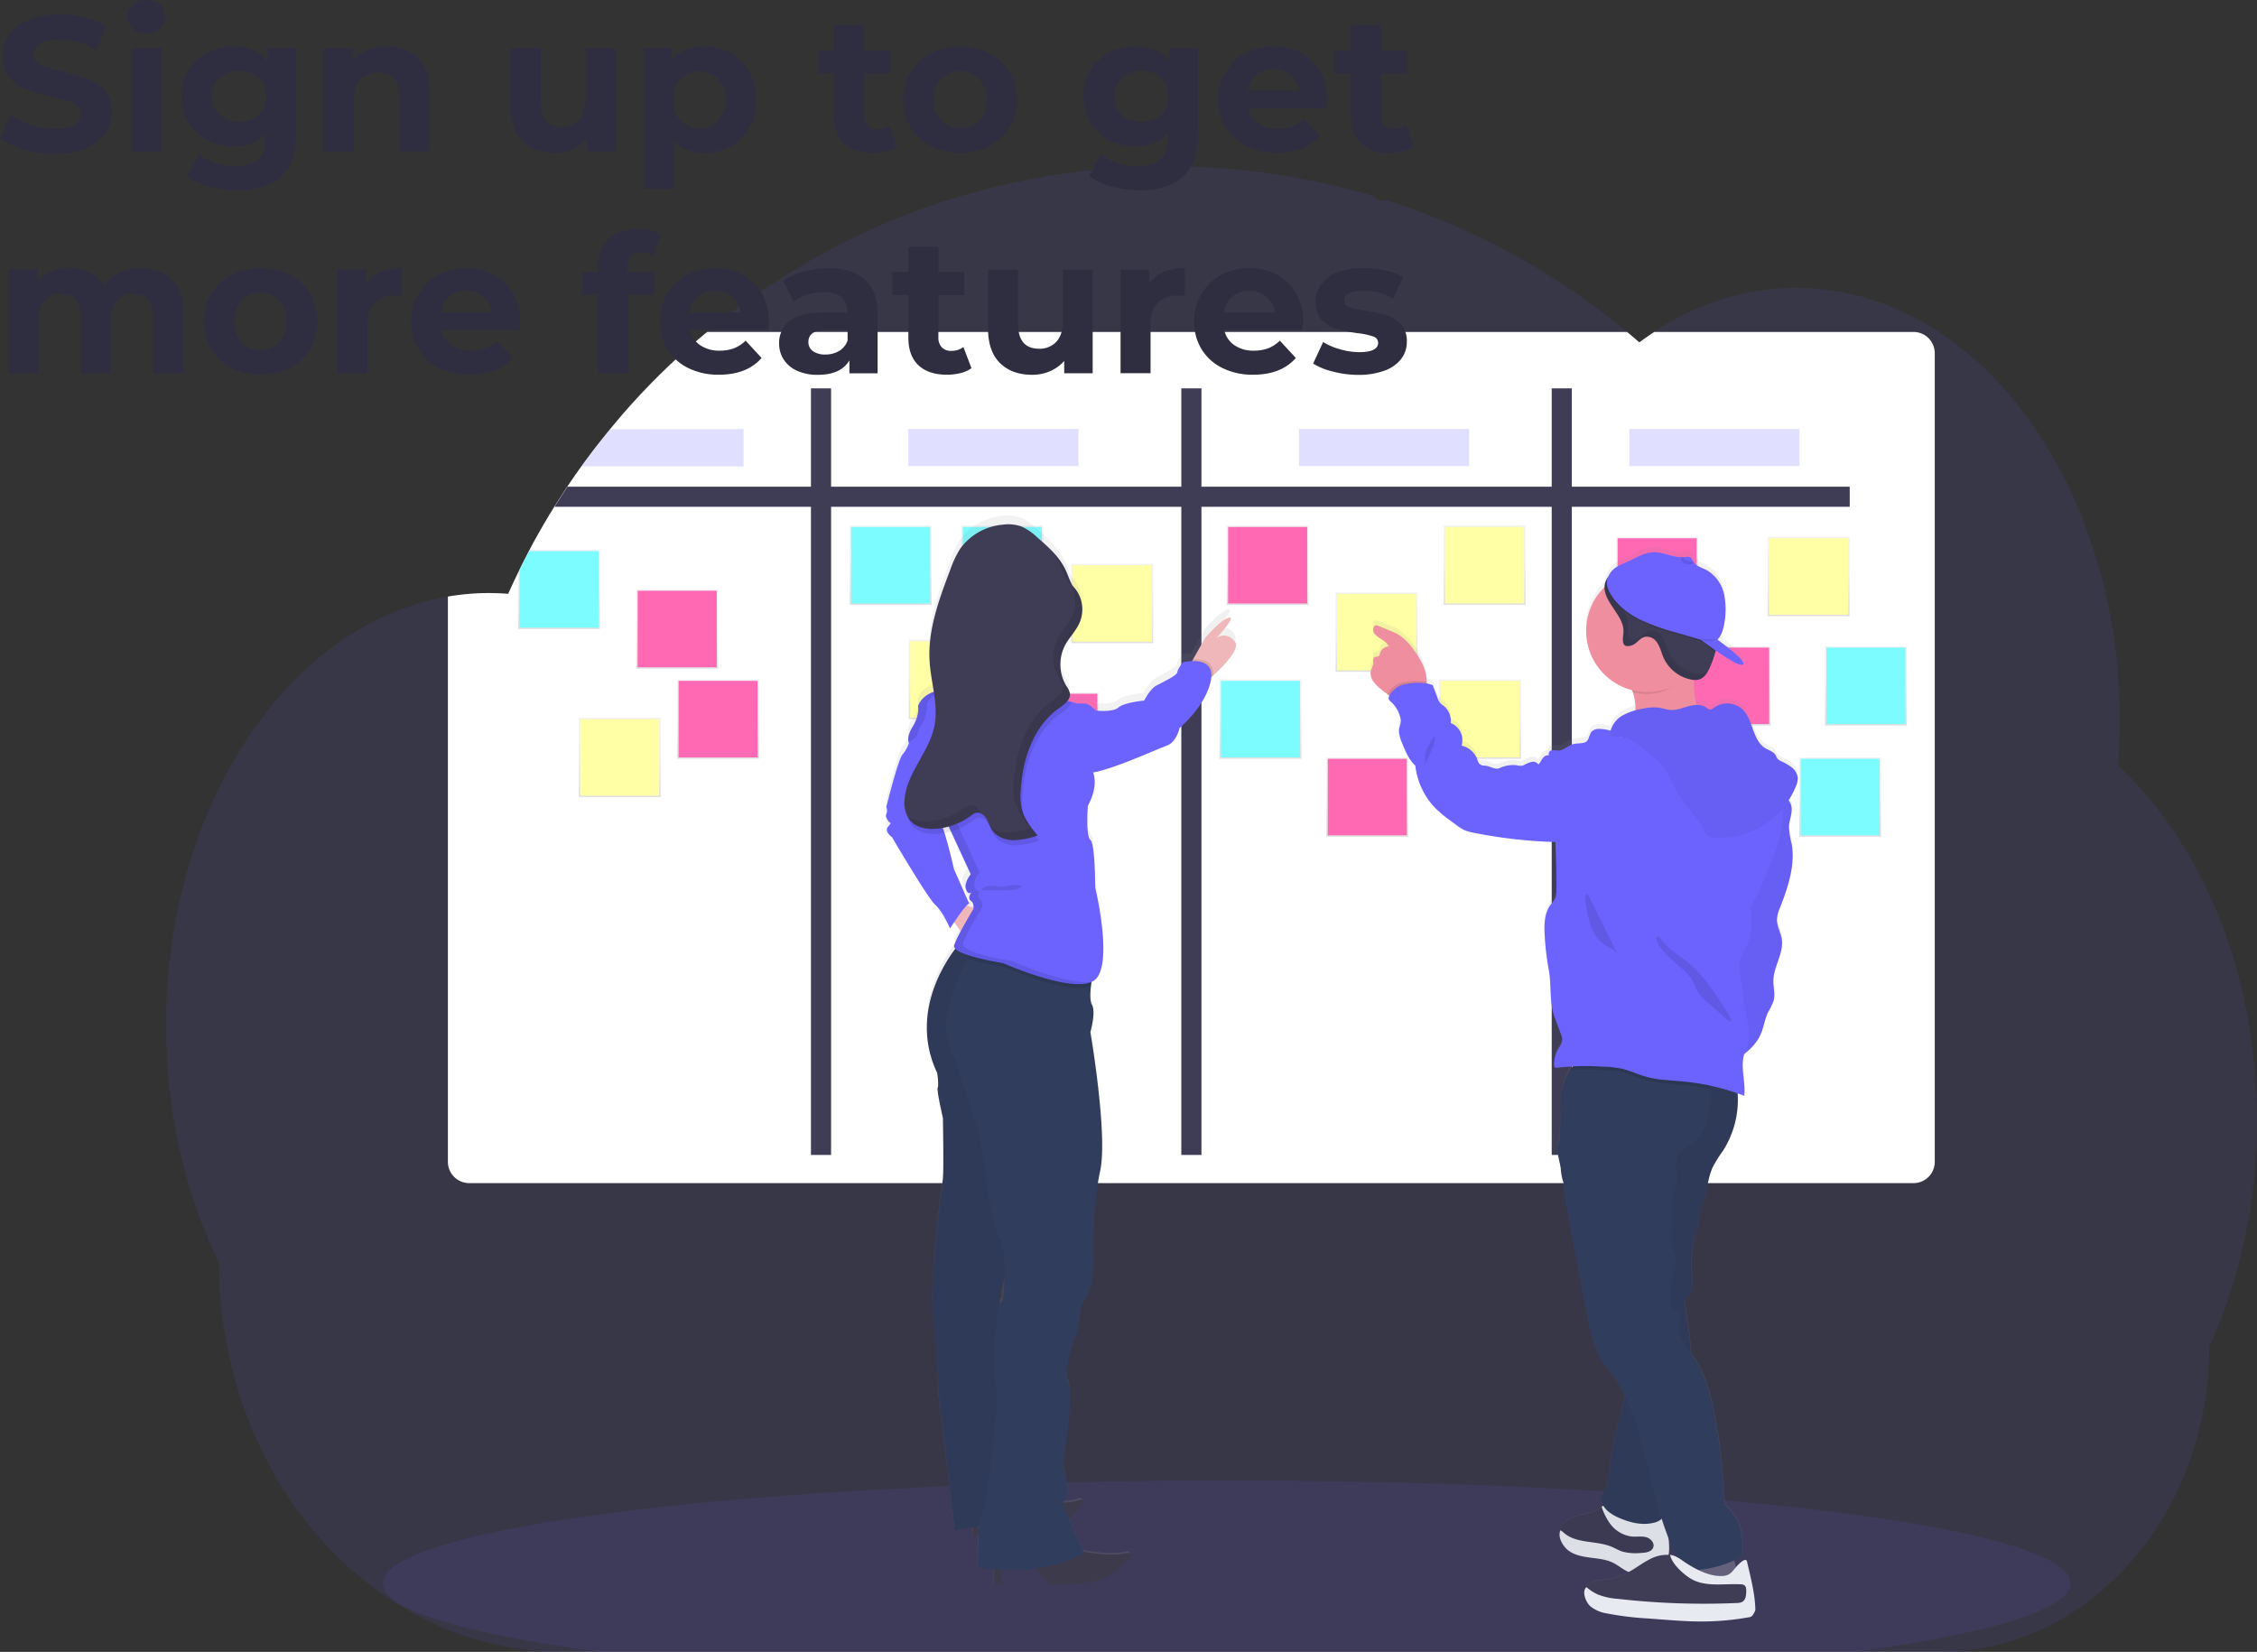<svg xmlns="http://www.w3.org/2000/svg" xmlns:xlink="http://www.w3.org/1999/xlink" viewBox="0 0 762.61 558.18"><rect x="0" y="0" width="762.61" height="558.18" fill="#333333" stroke="none"/><defs><style>.cls-1,.cls-36,.cls-42{fill:#6c63ff;}.cls-1,.cls-37,.cls-41{opacity:0.1;}.cls-1,.cls-2,.cls-33,.cls-37,.cls-42,.cls-43{isolation:isolate;}.cls-2{fill:none;stroke:#fff;stroke-miterlimit:10;stroke-width:0.6px;opacity:0.03;}.cls-3{fill:#fff;}.cls-4{fill:#3f3d56;}.cls-5{fill:url(#linear-gradient);}.cls-6{fill:#7cfcff;}.cls-7{fill:url(#linear-gradient-2);}.cls-8{fill:url(#linear-gradient-3);}.cls-9{fill:url(#linear-gradient-4);}.cls-10{fill:url(#linear-gradient-5);}.cls-11{fill:url(#linear-gradient-6);}.cls-12{fill:url(#linear-gradient-7);}.cls-13{fill:url(#linear-gradient-8);}.cls-14{fill:url(#linear-gradient-9);}.cls-15{fill:#ffffa5;}.cls-16{fill:url(#linear-gradient-10);}.cls-17{fill:url(#linear-gradient-11);}.cls-18{fill:url(#linear-gradient-12);}.cls-19{fill:url(#linear-gradient-13);}.cls-20{fill:url(#linear-gradient-14);}.cls-21{fill:url(#linear-gradient-15);}.cls-22{fill:url(#linear-gradient-16);}.cls-23{fill:#ff69b4;}.cls-24{fill:url(#linear-gradient-17);}.cls-25{fill:url(#linear-gradient-18);}.cls-26{fill:url(#linear-gradient-19);}.cls-27{fill:url(#linear-gradient-20);}.cls-28{fill:url(#linear-gradient-21);}.cls-29{fill:url(#linear-gradient-22);}.cls-30{fill:url(#linear-gradient-23);}.cls-31{fill:#ee8e9e;}.cls-32{fill:#65617d;}.cls-33{opacity:0.05;}.cls-34{fill:#e8eaf2;}.cls-35{fill:#303d5c;}.cls-38{fill:url(#linear-gradient-24);}.cls-39{fill:#444053;}.cls-40{fill:#efb7b9;}.cls-42{opacity:0.2;}.cls-44{fill:#2f2e41;}</style><linearGradient id="linear-gradient" x1="199.97" y1="295.05" x2="199.97" y2="321.84" gradientTransform="matrix(1, 0, 0, -1, -11.09, 507.6)" gradientUnits="userSpaceOnUse"><stop offset="0" stop-color="gray" stop-opacity="0.25"/><stop offset="0.54" stop-color="gray" stop-opacity="0.12"/><stop offset="1" stop-color="gray" stop-opacity="0.1"/></linearGradient><linearGradient id="linear-gradient-2" x1="300.93" y1="334.75" x2="300.93" y2="361.54" gradientTransform="matrix(1, 0, 0, -1, 0, 539.13)" xlink:href="#linear-gradient"/><linearGradient id="linear-gradient-3" x1="425.91" y1="282.74" x2="425.91" y2="309.52" gradientTransform="matrix(1, 0, 0, -1, 0, 539.13)" xlink:href="#linear-gradient"/><linearGradient id="linear-gradient-4" x1="553.43" y1="264.99" x2="553.43" y2="291.78" gradientTransform="matrix(1, 0, 0, -1, 0, 539.13)" xlink:href="#linear-gradient"/><linearGradient id="linear-gradient-5" x1="587.6" y1="247.65" x2="587.6" y2="274.44" gradientTransform="matrix(1, 0, 0, -1, 0, 539.13)" xlink:href="#linear-gradient"/><linearGradient id="linear-gradient-6" x1="630.45" y1="293.99" x2="630.45" y2="320.78" gradientTransform="matrix(1, 0, 0, -1, 0, 539.13)" xlink:href="#linear-gradient"/><linearGradient id="linear-gradient-7" x1="621.78" y1="256.4" x2="621.78" y2="283.19" gradientTransform="matrix(1, 0, 0, -1, 0, 539.13)" xlink:href="#linear-gradient"/><linearGradient id="linear-gradient-8" x1="338.68" y1="334.75" x2="338.68" y2="361.54" gradientTransform="matrix(1, 0, 0, -1, 0, 539.13)" xlink:href="#linear-gradient"/><linearGradient id="linear-gradient-9" x1="209.39" y1="269.8" x2="209.39" y2="296.59" gradientTransform="matrix(1, 0, 0, -1, 0, 539.13)" xlink:href="#linear-gradient"/><linearGradient id="linear-gradient-10" x1="320.9" y1="296.13" x2="320.9" y2="322.92" gradientTransform="matrix(1, 0, 0, -1, 0, 539.13)" xlink:href="#linear-gradient"/><linearGradient id="linear-gradient-11" x1="465.13" y1="312.14" x2="465.13" y2="338.93" gradientTransform="matrix(1, 0, 0, -1, 0, 539.13)" xlink:href="#linear-gradient"/><linearGradient id="linear-gradient-12" x1="611.12" y1="330.93" x2="611.12" y2="357.71" gradientTransform="matrix(1, 0, 0, -1, 0, 539.13)" xlink:href="#linear-gradient"/><linearGradient id="linear-gradient-13" x1="501.63" y1="334.75" x2="501.63" y2="361.54" gradientTransform="matrix(1, 0, 0, -1, 0, 539.13)" xlink:href="#linear-gradient"/><linearGradient id="linear-gradient-14" x1="500.06" y1="282.74" x2="500.06" y2="309.52" gradientTransform="matrix(1, 0, 0, -1, 0, 539.13)" xlink:href="#linear-gradient"/><linearGradient id="linear-gradient-15" x1="375.83" y1="321.81" x2="375.83" y2="348.6" gradientTransform="matrix(1, 0, 0, -1, 0, 539.13)" xlink:href="#linear-gradient"/><linearGradient id="linear-gradient-16" x1="228.81" y1="313.19" x2="228.81" y2="339.98" gradientTransform="matrix(1, 0, 0, -1, 0, 539.13)" xlink:href="#linear-gradient"/><linearGradient id="linear-gradient-17" x1="242.65" y1="282.74" x2="242.65" y2="309.52" gradientTransform="matrix(1, 0, 0, -1, 0, 539.13)" xlink:href="#linear-gradient"/><linearGradient id="linear-gradient-18" x1="357.43" y1="278.39" x2="357.43" y2="305.18" gradientTransform="matrix(1, 0, 0, -1, 0, 539.13)" xlink:href="#linear-gradient"/><linearGradient id="linear-gradient-19" x1="559.93" y1="330.93" x2="559.93" y2="357.71" gradientTransform="matrix(1, 0, 0, -1, 0, 539.13)" xlink:href="#linear-gradient"/><linearGradient id="linear-gradient-20" x1="584.41" y1="293.99" x2="584.41" y2="320.78" gradientTransform="matrix(1, 0, 0, -1, 0, 539.13)" xlink:href="#linear-gradient"/><linearGradient id="linear-gradient-21" x1="428.33" y1="334.75" x2="428.33" y2="361.54" gradientTransform="matrix(1, 0, 0, -1, 0, 539.13)" xlink:href="#linear-gradient"/><linearGradient id="linear-gradient-22" x1="461.99" y1="256.4" x2="461.99" y2="283.19" gradientTransform="matrix(1, 0, 0, -1, 0, 539.13)" xlink:href="#linear-gradient"/><linearGradient id="linear-gradient-23" x1="404.17" y1="-39.44" x2="404.17" y2="322.81" gradientTransform="translate(939.43 507.6) rotate(180)" xlink:href="#linear-gradient"/><linearGradient id="linear-gradient-24" x1="406.92" y1="-27.34" x2="406.92" y2="333.42" gradientTransform="translate(765.3 507.6) rotate(180)" xlink:href="#linear-gradient"/></defs><g id="Layer_2" data-name="Layer 2"><g id="register"><path class="cls-1" d="M762.61,378.59A191.37,191.37,0,0,1,758.37,419q-1.43,6.68-3.32,13.07-2.34,8-5.35,15.47c-1,2.54-2.09,5-3.23,7.5a114.49,114.49,0,0,1-7.3,40.53c-8.61,22.79-24.28,41.39-43.9,52.25a82.15,82.15,0,0,1-40,10.41H190.23c-24.86,0-47.9-8.83-66.79-23.89a123.11,123.11,0,0,1-15.33-14.61,130.35,130.35,0,0,1-16.87-24.16A143.83,143.83,0,0,1,74.1,426.76c-11.37-23-18-50.61-18-80.3,0-37.43,10.54-71.56,27.84-97.4a133.61,133.61,0,0,1,11.82-15.2,116.77,116.77,0,0,1,13.52-12.79,103,103,0,0,1,12-8.31c1.73-1,3.47-2,5.24-2.87,1.55-.8,3.13-1.55,4.72-2.24q2.87-1.26,5.79-2.31t5.79-1.84a80.52,80.52,0,0,1,8.55-1.9c2.4-.42,4.8-.72,7.2-.92,1.9-.16,3.83-.25,5.77-.27h1.05c2.13,0,4.26.1,6.36.26.22-.51.46-1,.68-1.54.84-1.85,1.71-3.69,2.59-5.5v0l.46-.93c.7-1.47,1.44-2.94,2.2-4.39l1-2c.08-.16.16-.31.25-.46.36-.69.72-1.38,1.09-2.06q2.79-5.12,5.78-10.08l.51-.84c.31-.51.6-1,.95-1.52q1.24-2,2.54-4c.6-.93,1.2-1.87,1.84-2.79q2.34-3.51,4.8-6.93c1.64-2.28,3.35-4.56,5.11-6.84.24-.31.48-.6.73-.93l2.57-3.22h0l.35-.44h0l.93-1.13c1.37-1.67,2.78-3.33,4.2-5a242.16,242.16,0,0,1,23-23.12c.32-.3.64-.6,1-.85q2.3-2,4.62-3.92A242.33,242.33,0,0,1,265.57,93c.64-.41,1.28-.81,1.94-1.2A241.82,241.82,0,0,1,293,78.2q7.2-3.32,14.55-6.13c3.25-1.24,6.51-2.4,9.82-3.5Q325,66,332.88,64a242.83,242.83,0,0,1,46.93-7.39q7.2-.44,14.56-.43a243.51,243.51,0,0,1,70.18,10.25,2.43,2.43,0,0,0,2.17,1.3h2l2.62.86q7.33,2.43,14.46,5.33l1.2.49a243.19,243.19,0,0,1,62.72,37.71c1.4,1.15,2.78,2.33,4.15,3.52,1.65-1.23,3.34-2.4,5.05-3.52a92.3,92.3,0,0,1,20.92-10.31,83.17,83.17,0,0,1,46.93-2.12c20,4.89,38,17,52.58,34.26a139.89,139.89,0,0,1,15.77,23.13c.33.6.66,1.2,1,1.8a162.67,162.67,0,0,1,10,23.12l.3.87A178.88,178.88,0,0,1,712.64,206c.08.39.16.8.23,1.2a189.29,189.29,0,0,1,3,23.12,4.85,4.85,0,0,0,0,.85q.38,6,.39,12.2c0,3.68-.11,7.32-.31,10.93,0,.4-.05.81-.08,1.2,0,1-.13,2.1-.21,3.14a123.72,123.72,0,0,1,12.83,14c1.74,2.22,3.44,4.5,5.07,6.87a150.06,150.06,0,0,1,13.08,23.13C756.78,324.72,762.61,350.74,762.61,378.59Z"/><path class="cls-1" d="M699.63,535c0,8.91-27.55,17-72.81,23.18H202.14C156.88,552,129.33,543.91,129.33,535c0-6.78,16-13.11,43.61-18.46h0l.78-.15c7.8-1.5,16.52-2.91,26-4.24l.73-.1h0q11.32-1.57,24.12-3l.8-.08c3.29-.36,6.64-.71,10.07-1.05h0l1.32-.12c24.92-2.4,53.25-4.35,84-5.65h0q6.45-.27,13-.5,7.33-.27,14.84-.48,5.74-.16,11.58-.3h.09c17.5-.41,35.6-.63,54.09-.63,45.75,0,89,1.31,127.3,3.65h.1c5.89.36,11.68.73,17.31,1.14l4.8.36q9.56.72,18.6,1.52h0C653.54,513.27,699.63,523.48,699.63,535Z"/><path class="cls-2" d="M246.21,119.33v18.19a2.47,2.47,0,0,1-2.46,2.47H210.44a242.37,242.37,0,0,1,23-23.13h10.33a2.47,2.47,0,0,1,2.46,2.47Z"/><path class="cls-3" d="M653.73,119.29v273.3a7.19,7.19,0,0,1-7.19,7.2h-488a7.2,7.2,0,0,1-7.2-7.2v-191c2.4-.42,4.8-.72,7.2-.92,1.9-.16,3.83-.25,5.77-.27h1.05c2.13,0,4.26.1,6.36.26.22-.51.46-1,.68-1.54.84-1.85,1.71-3.69,2.59-5.5v0l.46-.93c.7-1.47,1.44-2.94,2.2-4.39l1-2c.08-.16.16-.31.25-.46.36-.69.72-1.38,1.09-2.06q2.79-5.12,5.78-10.08l.51-.84c.31-.51.6-1,.95-1.52q1.24-2,2.54-4c.6-.93,1.2-1.87,1.84-2.79q2.34-3.51,4.8-6.93c1.64-2.28,3.35-4.56,5.11-6.84.24-.31.48-.6.73-.93l2.57-3.22h0l.35-.44h0l.93-1.13c1.37-1.67,2.78-3.33,4.2-5a242.16,242.16,0,0,1,23-23.12c.32-.3.64-.6,1-.85q2.3-2,4.62-3.92H549.77q2.1,1.74,4.15,3.52c1.65-1.23,3.34-2.4,5.05-3.52h87.57A7.19,7.19,0,0,1,653.73,119.29Z"/><path class="cls-4" d="M625,164.46v6.8H187.35c.83-1.34,1.68-2.68,2.54-4,.6-.94,1.2-1.87,1.85-2.8Z"/><rect class="cls-4" x="524.3" y="131.23" width="6.8" height="259.04"/><rect class="cls-4" x="399.15" y="131.23" width="6.8" height="259.04"/><rect class="cls-4" x="274.01" y="131.23" width="6.8" height="259.04"/><path class="cls-5" d="M202.71,185.76v26.79H175.05v-19c.15-.31.3-.6.45-.93.72-1.48,1.45-2.94,2.21-4.39.34-.67.69-1.34,1-2l.24-.46Z"/><path class="cls-6" d="M202.24,186.22v25.87H175.53V192.6c.71-1.48,1.44-2.94,2.21-4.39.34-.67.68-1.34,1-2Z"/><rect class="cls-7" x="287.1" y="177.6" width="27.67" height="26.79"/><rect class="cls-6" x="287.58" y="178.06" width="26.72" height="25.86"/><rect class="cls-8" x="412.07" y="229.61" width="27.67" height="26.79"/><rect class="cls-6" x="412.55" y="230.07" width="26.72" height="25.86"/><rect class="cls-9" x="539.6" y="247.35" width="27.67" height="26.79"/><rect class="cls-6" x="540.07" y="247.81" width="26.72" height="25.86"/><rect class="cls-10" x="573.76" y="264.69" width="27.67" height="26.79"/><rect class="cls-6" x="574.24" y="265.16" width="26.72" height="25.86"/><rect class="cls-11" x="616.62" y="218.36" width="27.67" height="26.79"/><rect class="cls-6" x="617.09" y="218.82" width="26.72" height="25.86"/><rect class="cls-12" x="607.94" y="255.94" width="27.67" height="26.79"/><rect class="cls-6" x="608.42" y="256.4" width="26.72" height="25.86"/><rect class="cls-13" x="324.84" y="177.6" width="27.67" height="26.79"/><rect class="cls-6" x="325.32" y="178.06" width="26.72" height="25.86"/><rect class="cls-14" x="195.56" y="242.54" width="27.67" height="26.79"/><rect class="cls-15" x="196.03" y="243" width="26.72" height="25.86"/><rect class="cls-16" x="307.07" y="216.22" width="27.67" height="26.79"/><rect class="cls-15" x="307.55" y="216.68" width="26.72" height="25.86"/><rect class="cls-17" x="451.29" y="200.21" width="27.67" height="26.79"/><rect class="cls-15" x="451.76" y="200.67" width="26.72" height="25.86"/><rect class="cls-18" x="597.28" y="181.42" width="27.67" height="26.79"/><rect class="cls-15" x="597.76" y="181.88" width="26.72" height="25.86"/><rect class="cls-19" x="487.8" y="177.6" width="27.67" height="26.79"/><rect class="cls-15" x="488.27" y="178.06" width="26.72" height="25.86"/><rect class="cls-20" x="486.22" y="229.61" width="27.67" height="26.79"/><rect class="cls-15" x="486.7" y="230.07" width="26.72" height="25.86"/><rect class="cls-21" x="362" y="190.54" width="27.67" height="26.79"/><rect class="cls-15" x="362.48" y="190.99" width="26.72" height="25.86"/><rect class="cls-22" x="214.98" y="199.16" width="27.67" height="26.79"/><rect class="cls-23" x="215.46" y="199.62" width="26.72" height="25.86"/><rect class="cls-24" x="228.82" y="229.61" width="27.67" height="26.79"/><rect class="cls-23" x="229.29" y="230.07" width="26.72" height="25.86"/><rect class="cls-25" x="343.59" y="233.96" width="27.67" height="26.79"/><rect class="cls-23" x="344.06" y="234.42" width="26.72" height="25.86"/><rect class="cls-26" x="546.09" y="181.42" width="27.67" height="26.79"/><rect class="cls-23" x="546.57" y="181.88" width="26.72" height="25.86"/><rect class="cls-27" x="570.58" y="218.36" width="27.67" height="26.79"/><rect class="cls-23" x="571.06" y="218.82" width="26.72" height="25.86"/><rect class="cls-28" x="414.49" y="177.6" width="27.67" height="26.79"/><rect class="cls-23" x="414.97" y="178.06" width="26.72" height="25.86"/><rect class="cls-29" x="448.16" y="255.94" width="27.67" height="26.79"/><rect class="cls-23" x="448.63" y="256.4" width="26.72" height="25.86"/><path class="cls-30" d="M607.43,261.28a5.26,5.26,0,0,0-2.11-3.55,21,21,0,0,0-3.67-2.12,3.15,3.15,0,0,1-1.07-.77,11.38,11.38,0,0,1-.6-1.15c-.72-1.25-2.28-1.65-3.5-2.4-2.18-1.32-3.19-3.67-4.1-6.14-.06-.16-.1-.32-.16-.47-.89-2.44-1.73-5-3.56-6.67a7.62,7.62,0,0,0-9.52-.51,2.24,2.24,0,0,1-1.34.67,2.49,2.49,0,0,1-1.29-.7,5.32,5.32,0,0,0-3.22-.88,30.26,30.26,0,0,1-.9-6.69v-.06h0s0,0,0,0h0v-1.67h.37a4.25,4.25,0,0,0,1.33-.15,4.6,4.6,0,0,0,.52-.19h0c1.61-.77,2.59-2.57,3.32-4.27.48-1.13.92-2.28,1.3-3.47,0-.15.09-.3.14-.45h0c.07-.24.15-.49.21-.73a1.05,1.05,0,0,1,.06-.24l.06-.23,0-.25.31.22h0l.05,0,.66.46c3.1,2.12,6.35,4.12,7.69,4.16h0a.68.68,0,0,0,.4-.07c.87-.48-.8-2.27-2.89-4.09l-.55-.46c-1.55-1.31-3.23-2.59-4.2-3.32l-.9-.65a8.88,8.88,0,0,0,2.21-4.8,37,37,0,0,0,.56-5v-.09a20.43,20.43,0,0,0-.48-5.4,12.5,12.5,0,0,0-6-8.31c-.9-.47-1.93-.83-2.82-1.34-.16-.09-.31-.2-.47-.3h0a4.13,4.13,0,0,1-.78-.66,2.84,2.84,0,0,1-.39-.54,1.33,1.33,0,0,1-.16-.28,3.67,3.67,0,0,0-.44-.86c-.6-.67-1.61-.47-2.48-.36h-.75c-3.11.07-6.12-1.67-9.27-1.67-3.44,0-6.38,2-9.41,3.37-.6.28-1.2.53-1.73.79s-.89.43-1.3.66h0a4.66,4.66,0,0,0-.47.3h0a6.57,6.57,0,0,0-2.56,3,6.08,6.08,0,0,0-1.27,2.44,5.86,5.86,0,0,0-.16,1.25,20.76,20.76,0,0,0-6.22,14.82v.9a20.8,20.8,0,0,0,14.81,19.05h0q.35.12.72.21c.06.2.14.41.2.6.13.39.25.77.34,1.16h0a5.27,5.27,0,0,1,.14.6,15.92,15.92,0,0,1,.43,4.07v.36h0v0a15.92,15.92,0,0,0-4.5,1.79,8.73,8.73,0,0,0-3.78,4.67,3.45,3.45,0,0,0-.12.43,12.48,12.48,0,0,0-3.43-.6,3.65,3.65,0,0,0-3,.89,2.58,2.58,0,0,0-.54,1.13c-.41.36-.48,1-.77,1.5-.87,1.53-3.15,1-4.87,1.45a3.39,3.39,0,0,0-.51.17h0c-1.62.6-3,2-4.72,2.05a11.06,11.06,0,0,0-2.07-.11l-.13,0c-.71.18-1.28,1.16-.73,1.65a2.35,2.35,0,0,0-2.21,1.06c-.54.69-.87,1.5-1.45,2.14a2.26,2.26,0,0,0-2.28-.88,8.41,8.41,0,0,0-2.4,1,3.35,3.35,0,0,1-1.06.37,4.59,4.59,0,0,1-1.28-.11,10.34,10.34,0,0,0-6,.84c-1.65.79-3.26-.66-5.09-.77a2.75,2.75,0,0,1-1.85-.6.5.5,0,0,1-.14-.15,2.64,2.64,0,0,1-.27-.46c-.12-.28-.19-.6-.3-.86a7.25,7.25,0,0,0-5-4.65l-.3-.08a5.35,5.35,0,0,0,.25-1.05h0a6.22,6.22,0,0,0-3.9-6.6,6.63,6.63,0,0,0-2.28-5.78,10,10,0,0,1-1.09-.85l-.06-.05a3.2,3.2,0,0,1-.42-.55h0a8.42,8.42,0,0,1-.63-1.4L484,229.71c-.72-.14-1.27-.44-2-.56v-.43a13.92,13.92,0,0,0-.74-4.3,19.79,19.79,0,0,0-2.33-4.64h0c-.15-.24-.31-.47-.47-.7h0c-.2-.32-.42-.6-.64-.94a18.61,18.61,0,0,0-5.56-5.58,23.13,23.13,0,0,0-2.37-1.1l-4.2-1.72a2.14,2.14,0,0,0-.75-.2c-1,0-1.28,1.38-.87,2.34a2,2,0,0,0,.17.32c1.28,1.87,4.14,2.4,4.94,4.52a2.78,2.78,0,0,0-1.1.23,3.19,3.19,0,0,0-1.88,2.09,1.71,1.71,0,0,1-.39.94c-.38.29-.95.12-1.37.35-.74.4-.42,1.51-.5,2.35a10.46,10.46,0,0,1-.76,2.11,3.75,3.75,0,0,0-.09,1.7l0,.18h0l.06.26a5.38,5.38,0,0,0,.74,1.66,13.28,13.28,0,0,0,2.73,2.77c.69.57,1.38,1.13,2.11,1.65.21.14.42.28.6.42l-.06.11c0,.09-.07.17-.1.26h0a1.38,1.38,0,0,0-.08.75,1.18,1.18,0,0,0,.24.49h0a4.49,4.49,0,0,0,.53.54,10.82,10.82,0,0,1,3.28,5.94,3.56,3.56,0,0,1-.05,1.34h0a11,11,0,0,0-.53,2.72,5.25,5.25,0,0,0,.08.68h0a14.8,14.8,0,0,0,.95,3.1c1.12,2.83,2.3,5.75,4.52,7.79a25.33,25.33,0,0,0,5.08,12.5c2.33,3,5.46,5.27,8.55,7.49a15.88,15.88,0,0,0,3.15,2,19.07,19.07,0,0,0,3.13.85A162.32,162.32,0,0,0,524.27,283l1.2,0h.06c0,.46,0,.92.06,1.38q.3,6.92.28,13.85v1.24a7.09,7.09,0,0,1-.37,2.66,8,8,0,0,1-1.25,1.8l-.36.44c-1.8,2.4-2.14,5.6-2.08,8.68v.05c0,.46,0,.93,0,1.38a95.65,95.65,0,0,0,1.48,12.29c.71,3.85.41,8,1,11.9a18.62,18.62,0,0,0,1,3.91c.72,2,1.45,3.9,2.17,5.84a5.18,5.18,0,0,1,.43,1.72,2.59,2.59,0,0,1,0,.56h0a9.8,9.8,0,0,1-1.43,2.9,10,10,0,0,0-1.27,5.3v.15h0a.86.86,0,0,0,.15.43c.23.33.72.3,1.11.24a43.62,43.62,0,0,1,4.71-.44h.17a1.63,1.63,0,0,0-.17.2h0c-.18.25-.36.51-.53.8h0l-.09.14a19,19,0,0,0-1,2.13,20.36,20.36,0,0,0-1.37,3.81,2.92,2.92,0,0,0-.14.6,11.58,11.58,0,0,0-.24,1.2,37.15,37.15,0,0,0-.43,6.23v.87c0,.93-.1,1.87-.15,2.78a45.29,45.29,0,0,1-.72,7.37,6.08,6.08,0,0,0-.2,2v0a16.52,16.52,0,0,0,.38,2.71c.19.95.43,1.93.68,2.89v.1c0,.36,0,.71.07,1.07v.05a17.43,17.43,0,0,0,1,4.63v.79a.24.24,0,0,0,0,.12h0c0,.43,0,.87.09,1.3A37.79,37.79,0,0,0,529,405v.21q1.8,10,3.66,20c.07.4.15.79.23,1.2q2,10.68,4.2,21.34c.12.6.24,1.2.37,1.8.06.29.12.57.2.86s.16.69.25,1a29.69,29.69,0,0,0,5.46,10.79,49.31,49.31,0,0,1,5.7,9.13,1.31,1.31,0,0,1-.06.27h0c-.14.63-.28,1.26-.43,1.89l0,.15c-1.59,6.77-3.72,13.45-4.46,20.39,0,.5-.1,1-.14,1.5a22.26,22.26,0,0,1-1.32,6.65c-.26.6-.57,1.17-.84,1.76a6.38,6.38,0,0,0-.64,2.18,1.5,1.5,0,0,0,0,.3.11.11,0,0,0,0,.08v0h0a4.29,4.29,0,0,0,.6,2.12l-.08.06-.47.37-.3.25c-2.07,1.65-4.84,2-7.4,2.65s-5.3,2-6.09,4.55c-.05.16-.08.32-.12.49a2,2,0,0,0,0,.24h0a4.48,4.48,0,0,0-.05.73v.17a6.83,6.83,0,0,0,3,5c2.12,1.46,4.8,1.91,7.32,2.24a24,24,0,0,1,7.49,1.73c2,1,3.68,2.61,5.79,3.33l.39.1-.12.06c-.29.18-.6.35-.87.5l-.46.26a21.87,21.87,0,0,1-7,2.22c-2.47.35-5.4.51-6.68,2.66h0l0,.1h0a2.33,2.33,0,0,0-.14.33v0a.88.88,0,0,0-.05.15.75.75,0,0,0,0,.16v.14a2.47,2.47,0,0,0-.11.47,4,4,0,0,0,0,1.25,5.58,5.58,0,0,0,1.61,2.92,11.67,11.67,0,0,0,5.57,2.46A100.4,100.4,0,0,0,556.69,546l4.52.35,4.85.36c1.14.07,2.29.14,3.43.19s2.19.09,3.28.12h1.7q4.2,0,8.35-.36c2.68-.24,5.33-.6,8-1.06a1.83,1.83,0,0,0,1.29-.6,1.09,1.09,0,0,0,.08-.15l0-.1V544c0-.57,0-1.14,0-1.71v-.69l0-.7c0-.69-.08-1.38-.14-2.06l-.08-.82v-.27a4.07,4.07,0,0,0-.06-.6,1.08,1.08,0,0,0,0-.35l-.11-1c-.08-.7-.18-1.41-.28-2.11-.22-1.53-.49-3.06-.81-4.57-.48-2.28,0,0,0,0v0c-.11-.52-.23-1-.33-1.54-.38-1.62-2.59.6-3.82,2-.17-.78-.33-1.54-.54-2.29h0v-.09l1-.47a3.41,3.41,0,0,0,1.8-1.48,2.52,2.52,0,0,0,.19-.81,2.09,2.09,0,0,0,0-.5v-.4c-.18-3.56-.39-7.25-2.08-10.37a22.18,22.18,0,0,0-4.12-5c0-.38,0-.77-.06-1.15q-.27-5.73-.8-11.44a166.08,166.08,0,0,0-3.19-20.68c-.42-1.84-.85-3.68-1.39-5.5h0a36,36,0,0,0-4.65-10.39c-.4-.6-.84-1.2-1.27-1.8q-.19-3.37-.6-6.76c-.36-3.09-.84-6.18-1.35-9.23-.05-.29-.1-.6-.13-.88v-.05a2.89,2.89,0,0,1,.14-1.2,7.58,7.58,0,0,1,1.2-1.61,6.79,6.79,0,0,0,1.27-4.2V433c0-1.59-.23-3.27-.34-4.85,0-.44,0-.88,0-1.33h0v0h0v-.2c0-.46,0-.92,0-1.38a60,60,0,0,1,1.79-10.51c.86-3.59,1.73-7.14,2.58-10.71h0c.35-1.4.68-2.79,1-4.2l.36-1.49a25.86,25.86,0,0,1,1.39-4.54,43,43,0,0,1,3.55-5.73,32.19,32.19,0,0,0,5-17.05h0v-1.44h0a5.11,5.11,0,0,0-.06-.94c.75.26,1.5.53,2.23.82a12.26,12.26,0,0,0,.1-1.36V368c.06-2.77-.55-5.72-.6-8.52v-.16a14.74,14.74,0,0,1,.19-2.74,10.19,10.19,0,0,1,.3-1.24c.21-.17.42-.34.6-.51h0a17.32,17.32,0,0,0,4.95-6.13c1.08-2.4,1.39-5.15,2.52-7.54a23.35,23.35,0,0,0,1.91-4.05,6.29,6.29,0,0,0,.2-1.36v-.07a42.7,42.7,0,0,0-.3-4.52h0v-.73c.06-4.16,2.65-8.06,2.94-12.12v-.06a9.31,9.31,0,0,0-.1-2c-.31-2-1.39-3.91-1.58-5.92h0a4.08,4.08,0,0,1,0-.78,11.85,11.85,0,0,1,.94-3.64c2.09-5.53,4.16-11.36,4.32-17.19v-.18a21.79,21.79,0,0,0-.37-4.77c-.27-1.53-.72-3-.84-4.58a8,8,0,0,1,0-1.2c.09-1.69.71-3.33.87-5h0a6.12,6.12,0,0,0,0-1.6,5,5,0,0,0-.54-1.59h0a5.41,5.41,0,0,0-.45-.72,27.28,27.28,0,0,0,2.44-4.67,9.29,9.29,0,0,0,.6-1.92h0A4.46,4.46,0,0,0,607.43,261.28Zm-41,264.66h0l-.06,0a7.68,7.68,0,0,0-2-.57c-.17,0-.35,0-.51,0h0a10.8,10.8,0,0,0,.2-1.7V521.9c0-.33,0-.67-.06-1s-.06-.73-.09-1.1h0v-.17c.08.23.17.46.26.69.74,1.93,1.54,3.82,2.4,5.69Z"/><path class="cls-31" d="M552.6,239.63c-.08,3-1.11,6-1.28,9,9,.44,17.81-3.9,26.69-2.57-2.48-1.6-3.81-4.5-4.59-7.35a30.5,30.5,0,0,1-.87-11.29,4.21,4.21,0,0,1,.11-.6c.32-1.49,1.19-3.6,1-4.77-.3-1.55-1.76-1.24-3.08-1.15a117.43,117.43,0,0,0-12,1.54c-1,.18-11.08,2.69-11.23,2.43a47.49,47.49,0,0,1,4.35,9A17.68,17.68,0,0,1,552.6,239.63Z"/><path class="cls-31" d="M464,230.22a13,13,0,0,0,2.74,2.76c.68.56,1.37,1.13,2.1,1.64a9,9,0,0,0,4.48,1.8c2.14.14,6.67-1.11,8-2.94a5.31,5.31,0,0,0,.76-3.06,14.14,14.14,0,0,0-.73-4.28,23.58,23.58,0,0,0-3.46-6.25,18.32,18.32,0,0,0-5.56-5.56,20.18,20.18,0,0,0-2.36-1.09l-4.2-1.72a2,2,0,0,0-.76-.19c-1.12,0-1.33,1.72-.69,2.64,1.27,1.87,4.13,2.4,4.94,4.5a3.2,3.2,0,0,0-3,2.3,1.63,1.63,0,0,1-.4.94c-.37.29-.95.13-1.37.35-.73.39-.41,1.5-.49,2.34a11.27,11.27,0,0,1-.76,2.1A4.42,4.42,0,0,0,464,230.22Z"/><path class="cls-32" d="M587.51,535.42c-.69-.69-1.8-.57-2.78-.42a102.34,102.34,0,0,1-15.64,1.26c-.65-3.2,1.25-6.31,1.86-9.52a8.21,8.21,0,0,1,.6-2.4c.73-1.42,2.4-2.06,4-2.4,2.82-.6,7.2-1.64,8.8,1.2C586.22,526.56,586.83,531.62,587.51,535.42Z"/><path class="cls-4" d="M530.22,523.33c2.13,1.45,4.77,1.9,7.32,2.23s5.18.57,7.5,1.71c2,1,3.68,2.6,5.79,3.31a12,12,0,0,0,6,.09c2.4-.44,4.91-1.31,6.19-3.36,1.15-1.8,1-4.13.87-6.28-.19-2.4-.36-4.86-.54-7.29a3.6,3.6,0,0,0-.45-1.76c-1.73-2.5-5.9,1-8.13,1a15.65,15.65,0,0,1-9.9-4.27,3,3,0,0,0-.77-.6c-1-.46-2,.38-2.92,1.12l-.3.24c-2.07,1.64-4.84,2-7.39,2.63s-5.3,2-6.09,4.53a4.21,4.21,0,0,0-.12.48C526.82,519.51,528.24,522,530.22,523.33Z"/><path class="cls-33" d="M530.22,523.33c2.13,1.45,4.77,1.9,7.32,2.23s5.18.57,7.5,1.71c2,1,3.68,2.6,5.79,3.31a12,12,0,0,0,6,.09c2.4-.44,4.91-1.31,6.19-3.36,1.15-1.8,1-4.13.87-6.28-.19-2.4-.36-4.86-.54-7.29a3.6,3.6,0,0,0-.45-1.76c-1.73-2.5-5.9,1-8.13,1a15.65,15.65,0,0,1-9.9-4.27,3,3,0,0,0-.77-.6c-1-.46-2,.38-2.92,1.12l-.3.24c-2.07,1.64-4.84,2-7.39,2.63s-5.3,2-6.09,4.53a4.21,4.21,0,0,0-.12.48C526.82,519.51,528.24,522,530.22,523.33Z"/><path class="cls-34" d="M530.22,524.14c2.13,1.45,4.77,1.9,7.32,2.23s5.18.57,7.5,1.71c2,1,3.68,2.61,5.79,3.31a12.06,12.06,0,0,0,6,.1,10,10,0,0,0,6.19-4.2c1.15-1.8,1-4.13.87-6.28-.19-2.4-.36-4.86-.54-7.29a3.6,3.6,0,0,0-.45-1.76c-1.73-2.5-5.9,1.05-8.13,1a15.65,15.65,0,0,1-9.9-4.27,3,3,0,0,0-.77-.6c-1-.45-2,.39-2.92,1.12a21,21,0,0,0,2.49,5.13,10.74,10.74,0,0,0,7.8,4.88c1.58.12,3.21-.19,4.74.21s2.95,2,2.4,3.47-2.4,1.79-4,1.85a17.83,17.83,0,0,1-6.44-.45c-1.25-.42-2.4-1.11-3.6-1.62-5.18-2.15-11.74-1-16-4.58a8.62,8.62,0,0,0-1.31-1C526.16,519.51,528.24,522.78,530.22,524.14Z"/><path class="cls-33" d="M530.22,524.14c2.13,1.45,4.77,1.9,7.32,2.23s5.18.57,7.5,1.71c2,1,3.68,2.61,5.79,3.31a12.06,12.06,0,0,0,6,.1,10,10,0,0,0,6.19-4.2c1.15-1.8,1-4.13.87-6.28-.19-2.4-.36-4.86-.54-7.29a3.6,3.6,0,0,0-.45-1.76c-1.73-2.5-5.9,1.05-8.13,1a15.65,15.65,0,0,1-9.9-4.27,3,3,0,0,0-.77-.6c-1-.45-2,.39-2.92,1.12a21,21,0,0,0,2.49,5.13,10.74,10.74,0,0,0,7.8,4.88c1.58.12,3.21-.19,4.74.21s2.95,2,2.4,3.47-2.4,1.79-4,1.85a17.83,17.83,0,0,1-6.44-.45c-1.25-.42-2.4-1.11-3.6-1.62-5.18-2.15-11.74-1-16-4.58a8.62,8.62,0,0,0-1.31-1C526.16,519.51,528.24,522.78,530.22,524.14Z"/><path class="cls-35" d="M586.55,365.31a31.94,31.94,0,0,1-4.38,23.55,44.79,44.79,0,0,0-3.55,5.7,25.4,25.4,0,0,0-1.39,4.52l-3.94,16.31c-1.07,4.4-2.13,8.89-1.8,13.41.22,3.15,1,6.69-.92,9.17a7,7,0,0,0-1.2,1.61,4.05,4.05,0,0,0,0,2.13c2,11.84,3.47,24.21-.13,35.67-3.26,10.38-3.45,21.89-6.22,32.39a7.27,7.27,0,0,1-1.73,3.6,5.73,5.73,0,0,1-2.58,1.2c-4.09,1-8.4-.17-12.23-1.93-2.68-1.25-5.56-3.42-5.33-6.37a13.07,13.07,0,0,1,1.48-3.92c1.09-2.53,1.2-5.36,1.47-8.1.74-6.88,2.86-13.53,4.47-20.26s2.69-13.77,1.33-20.56a179.79,179.79,0,0,0-13.19-40.68,4.87,4.87,0,0,0-1.2-1.8c-.54-.44-1.26-.65-1.72-1.2a5.28,5.28,0,0,1-.78-2.13c-.6-2.14-2.37-3.73-3.56-5.62-3-4.76-2.05-10.87-1.93-16.49s-.68-11,.21-16.4,4-10.92,9.2-12.6a19.91,19.91,0,0,1,8.07-.38C559.24,357.55,573.12,360.18,586.55,365.31Z"/><path class="cls-33" d="M586.55,365.31a31.94,31.94,0,0,1-4.38,23.55,44.79,44.79,0,0,0-3.55,5.7,25.4,25.4,0,0,0-1.39,4.52l-3.94,16.31c-1.07,4.4-2.13,8.89-1.8,13.41.22,3.15,1,6.69-.92,9.17a7,7,0,0,0-1.2,1.61,4.05,4.05,0,0,0,0,2.13c2,11.84,3.47,24.21-.13,35.67-3.26,10.38-3.45,21.89-6.22,32.39a7.27,7.27,0,0,1-1.73,3.6,5.73,5.73,0,0,1-2.58,1.2c-4.09,1-8.4-.17-12.23-1.93-2.68-1.25-5.56-3.42-5.33-6.37a13.07,13.07,0,0,1,1.48-3.92c1.09-2.53,1.2-5.36,1.47-8.1.74-6.88,2.86-13.53,4.47-20.26s2.69-13.77,1.33-20.56a179.79,179.79,0,0,0-13.19-40.68,4.87,4.87,0,0,0-1.2-1.8c-.54-.44-1.26-.65-1.72-1.2a5.28,5.28,0,0,1-.78-2.13c-.6-2.14-2.37-3.73-3.56-5.62-3-4.76-2.05-10.87-1.93-16.49s-.68-11,.21-16.4,4-10.92,9.2-12.6a19.91,19.91,0,0,1,8.07-.38C559.24,357.55,573.12,360.18,586.55,365.31Z"/><path class="cls-35" d="M528.32,399.64A33.63,33.63,0,0,0,529,406q3.76,21.21,8.05,42.31c.25,1.2.5,2.45.83,3.64a29.4,29.4,0,0,0,5.46,10.74c11.87,14.81,12.9,36.31,19.35,54.17.43,1.2.87,2.4,1.33,3.6a88,88,0,0,0,4,8.87,2.5,2.5,0,0,0,.81,1.06,2.43,2.43,0,0,0,1.3.25,37.72,37.72,0,0,0,16.76-3.8,3.48,3.48,0,0,0,1.8-1.47,3.66,3.66,0,0,0,.19-1.7c-.18-3.54-.4-7.2-2.08-10.32a22.33,22.33,0,0,0-4.13-5,189.74,189.74,0,0,0-4-33.1c-1.26-5.55-2.81-11.15-6-15.85-2.4-3.46-5.78-6.87-5.36-11.05.18-1.8,1-4.12-.54-5.19-.66-.48-1.62-.54-2.06-1.2a2.23,2.23,0,0,1-.29-1,25.49,25.49,0,0,1,.53-8.57,46.91,46.91,0,0,0,1.28-5.58,7.07,7.07,0,0,0-1.41-5.4c-.07-3.82,0-7.8,0-11.58a21.47,21.47,0,0,1,.53-6.46c.3-1,.73-2,1-3,.79-3.66-1.2-8.05,1.2-11,1-1.2,2.51-1.8,3.8-2.67a14,14,0,0,0,5.22-7.51,42.79,42.79,0,0,0,1.48-9.18,9.46,9.46,0,0,0,0-2,3.81,3.81,0,0,0-.26-1c-.74-1.66-2.72-2.3-4.49-2.72a144.67,144.67,0,0,0-34.19-4c-4.25-2.9-6.65-1.86-8.46,1.2a32.07,32.07,0,0,0-2.4,5.89c-.83,2.49-.87,16.44-1.68,18.94C525.34,389.57,528.36,396.22,528.32,399.64Z"/><path class="cls-36" d="M605.33,272.7c.32,2.2-.74,4.36-.86,6.57a25.08,25.08,0,0,0,.87,5.73c1.37,7.44-1.27,15-4,22a11.25,11.25,0,0,0-.93,3.6c-.08,2.31,1.25,4.42,1.62,6.7.76,4.8-2.77,9.29-2.85,14.14,0,2.24.67,4.51.12,6.67a24.34,24.34,0,0,1-1.92,4c-1.13,2.4-1.43,5.09-2.52,7.5-1.95,4.35-6.15,7.19-10.13,9.8-2.28-.75-4.74-1.65-6-3.7a9,9,0,0,1-1-3.24,85.12,85.12,0,0,1-.8-15.06,93,93,0,0,1,.7-12.91c.81-5.47,2.58-10.74,3.85-16.12,1.61-6.78,2.4-13.8,4.94-20.3,2.19-5.73,5.62-10.86,9.22-15.77,1.37-1.88,2.46-4.56,5.13-4.13A5.6,5.6,0,0,1,605.33,272.7Z"/><path class="cls-33" d="M605.33,272.7c.32,2.2-.74,4.36-.86,6.57a25.08,25.08,0,0,0,.87,5.73c1.37,7.44-1.27,15-4,22a11.25,11.25,0,0,0-.93,3.6c-.08,2.31,1.25,4.42,1.62,6.7.76,4.8-2.77,9.29-2.85,14.14,0,2.24.67,4.51.12,6.67a24.34,24.34,0,0,1-1.92,4c-1.13,2.4-1.43,5.09-2.52,7.5-1.95,4.35-6.15,7.19-10.13,9.8-2.28-.75-4.74-1.65-6-3.7a9,9,0,0,1-1-3.24,85.12,85.12,0,0,1-.8-15.06,93,93,0,0,1,.7-12.91c.81-5.47,2.58-10.74,3.85-16.12,1.61-6.78,2.4-13.8,4.94-20.3,2.19-5.73,5.62-10.86,9.22-15.77,1.37-1.88,2.46-4.56,5.13-4.13A5.6,5.6,0,0,1,605.33,272.7Z"/><path class="cls-37" d="M547.32,224.88a46.8,46.8,0,0,1,4.35,9,20.61,20.61,0,0,0,4.94.6c6.46,0,11-3.67,14.83-8.32.33-1.49,2.4-2.88,2.15-4.05-.3-1.55-1.76-1.24-3.08-1.15a114.68,114.68,0,0,0-12,1.54C557.52,222.63,547.49,225.13,547.32,224.88Z"/><circle class="cls-31" cx="556.63" cy="213.17" r="20.7"/><path class="cls-37" d="M530.47,361.49c3.6-.21,7.2-.07,10.8.08a35.9,35.9,0,0,1,6.69.69c2.72.6,5.26,1.85,7.94,2.62,4.3,1.26,8.83,1.31,13.28,1.75a77.33,77.33,0,0,1,8.69,1.36,3.47,3.47,0,0,0-.27-1c-.73-1.65-2.71-2.3-4.48-2.72a144.67,144.67,0,0,0-34.19-4C534.67,357.38,532.27,358.42,530.47,361.49Z"/><path class="cls-36" d="M544.58,247.06c.9,1,2.11,2.19,3.45,1.86a5,5,0,0,0,1.35-.72c2.39-1.54,5.31-1.9,8.12-2.32a121.12,121.12,0,0,0,16.73-3.76,17,17,0,0,1,4.95-1c3.5,0,6.59,2.35,8.81,5.09s3.76,5.93,5.92,8.69c1.53,2,3.36,3.72,4.8,5.76,3.59,5.17,4.4,11.91,3.46,18.15s-3.43,12.12-5.9,17.94a64,64,0,0,1-4.8,9.71c.84,4.74.4,10.17-1.86,14.39a14.1,14.1,0,0,0-1.88,4.29,10.74,10.74,0,0,0,.13,3.15l1.06,7.49c.31,2.28.64,4.56,1.05,6.83.76,4.15,1.8,8.66-.12,12.41-2.31,4.49.11,10.26-.5,15.27a77.28,77.28,0,0,0-20.17-4.8c-4.45-.43-9-.49-13.27-1.74-2.68-.77-5.22-2-7.94-2.63a35.92,35.92,0,0,0-6.7-.69,79.39,79.39,0,0,0-14.87.34c-.4.06-.88.09-1.12-.24a1.05,1.05,0,0,1-.15-.6,9.77,9.77,0,0,1,1.27-5.26c.6-1.11,1.5-2.19,1.47-3.46a5.07,5.07,0,0,0-.43-1.71l-2.17-5.81c-1.84-4.89-1-10.59-1.92-15.73a92,92,0,0,1-1.43-12.17c-.18-3.49-.06-7.27,2-10.06a11.24,11.24,0,0,0,1.59-2.22,6.75,6.75,0,0,0,.38-2.64q.08-10.47-.6-20.94c1.84-3.3,3.75-6.68,5.59-10,2.13-3.84,4.31-7.75,5.17-12.06.6-2.86.55-5.79,1-8.67a3.74,3.74,0,0,1,.73-2,3.7,3.7,0,0,1,3-.87A12.71,12.71,0,0,1,544.58,247.06Z"/><path class="cls-37" d="M468.79,234.62a9,9,0,0,0,4.48,1.8c2.13.14,6.67-1.11,8-2.94a5.32,5.32,0,0,0,.77-3.06,3.89,3.89,0,0,0-.89-.17,23.11,23.11,0,0,0-6.95.28,7.86,7.86,0,0,0-5.4,4.05Z"/><path class="cls-36" d="M537.67,279.4a14.79,14.79,0,0,1-4.36,4.1c-2.06,1.07-4.48,1.1-6.8,1.05a163.17,163.17,0,0,1-28.4-3.12,17,17,0,0,1-3.13-.84,17.22,17.22,0,0,1-3.16-2c-3.08-2.21-6.2-4.47-8.55-7.45a25.15,25.15,0,0,1-5.06-12.43c-2.23-2.05-3.41-5-4.53-7.79a12.19,12.19,0,0,1-1-3.79c-.06-1.34.83-2.74.6-4.06a10.77,10.77,0,0,0-3.28-5.91,2.16,2.16,0,0,1-.79-1,1.69,1.69,0,0,1,.2-1,7.81,7.81,0,0,1,5.39-4,23.12,23.12,0,0,1,7-.27,16.51,16.51,0,0,1,2.27.6l1.62,4.26a5.57,5.57,0,0,0,1.06,1.94,10.82,10.82,0,0,0,1.15.9,6.59,6.59,0,0,1,2.28,5.75,6.16,6.16,0,0,1,3.65,7.62,7.27,7.27,0,0,1,5.34,4.7,3.42,3.42,0,0,0,.7,1.46,2.79,2.79,0,0,0,1.86.6c1.8.12,3.43,1.56,5.09.78a10.3,10.3,0,0,1,6-.85,4.63,4.63,0,0,0,1.29.12,3.65,3.65,0,0,0,1.05-.37,9,9,0,0,1,2.4-.95,2.24,2.24,0,0,1,2.27.88c.6-.63.93-1.45,1.46-2.13a2.32,2.32,0,0,1,2.21-1c-.55-.49,0-1.47.72-1.65a9.11,9.11,0,0,1,2.21.08c1.92,0,3.38-1.75,5.24-2.2s4,.08,4.87-1.45c.31-.54.37-1.27.9-1.6a1.7,1.7,0,0,1,1.15-.14,11.26,11.26,0,0,1,3.5,1.06c1.8,7,.85,14.3-.52,21.4A18.94,18.94,0,0,1,537.67,279.4Z"/><path class="cls-37" d="M537.73,304.52l8.91,18c-1-1.66-3-2.31-4.6-3.37a12.22,12.22,0,0,1-4.4-5.91,36,36,0,0,1-1.71-7.31c-.18-1.14-.56-2.74,0-3.77C537,302.37,537.3,303.68,537.73,304.52Z"/><path class="cls-37" d="M563.37,319.77c2,2,4.47,3.45,6.69,5.21,5.17,4.12,8.85,9.77,12.45,15.31a23.73,23.73,0,0,1,2.54,4.67c-.42.36-1,0-1.46-.38l-7-6.15a16.32,16.32,0,0,1-2.33-2.37c-1.2-1.63-1.75-3.67-2.85-5.4a21.31,21.31,0,0,0-4.26-4.33c-1.54-1.34-9-7.63-7.2-10.05C561.25,316.93,562.32,318.73,563.37,319.77Z"/><path class="cls-36" d="M548.07,241.86a21.22,21.22,0,0,1,7.41-2.44,15.61,15.61,0,0,1,4.72-.33c1.45.18,2.85.74,4.32.82,2.06.12,4-.72,6-1.26s4.29-.76,6,.45a2.62,2.62,0,0,0,1.3.69,2.28,2.28,0,0,0,1.34-.66,7.62,7.62,0,0,1,9.51.5c3.8,3.56,3.38,10.51,7.8,13.2,1.23.74,2.8,1.14,3.51,2.4a7.73,7.73,0,0,0,.6,1.14,3.15,3.15,0,0,0,1.07.77,20.85,20.85,0,0,1,3.67,2.1,5.22,5.22,0,0,1,2.11,3.54,6.6,6.6,0,0,1-.65,3,27.92,27.92,0,0,1-27.13,17.35,4.32,4.32,0,0,1-2.84-.89,5.32,5.32,0,0,1-1-1.64c-2.08-4.38-6-7.62-8.51-11.79-1.49-2.48-2.44-5.26-4-7.71-2.3-3.72-5.87-6.48-9.35-9.12-2-1.5-4.15-3.07-6.63-3-2.2.1-3.81.22-3-2.48A8.69,8.69,0,0,1,548.07,241.86Z"/><path class="cls-33" d="M548.07,241.86a21.22,21.22,0,0,1,7.41-2.44,15.61,15.61,0,0,1,4.72-.33c1.45.18,2.85.74,4.32.82,2.06.12,4-.72,6-1.26s4.29-.76,6,.45a2.62,2.62,0,0,0,1.3.69,2.28,2.28,0,0,0,1.34-.66,7.62,7.62,0,0,1,9.51.5c3.8,3.56,3.38,10.51,7.8,13.2,1.23.74,2.8,1.14,3.51,2.4a7.73,7.73,0,0,0,.6,1.14,3.15,3.15,0,0,0,1.07.77,20.85,20.85,0,0,1,3.67,2.1,5.22,5.22,0,0,1,2.11,3.54,6.6,6.6,0,0,1-.65,3,27.92,27.92,0,0,1-27.13,17.35,4.32,4.32,0,0,1-2.84-.89,5.32,5.32,0,0,1-1-1.64c-2.08-4.38-6-7.62-8.51-11.79-1.49-2.48-2.44-5.26-4-7.71-2.3-3.72-5.87-6.48-9.35-9.12-2-1.5-4.15-3.07-6.63-3-2.2.1-3.81.22-3-2.48A8.69,8.69,0,0,1,548.07,241.86Z"/><path class="cls-4" d="M537.3,541.91a11.59,11.59,0,0,0,5.56,2.45,100.58,100.58,0,0,0,13.85,1.71l4.52.35c4.42.33,8.84.67,13.27.69a91.15,91.15,0,0,0,16.32-1.41,1.37,1.37,0,0,0,1.51-1.23,1.25,1.25,0,0,0,0-.43,78.65,78.65,0,0,0-2-16.38c-.52-2.21-4.48,2.74-4.65,3a4.58,4.58,0,0,1-3.6,1.91c-4.55.25-9.66-2.52-13.27-5a16.46,16.46,0,0,0-2.46-1.52,6.94,6.94,0,0,0-2-.6,12,12,0,0,0-6.78,1.37c-2.71,1.35-5.1,3.29-7.79,4.68a22,22,0,0,1-7,2.21c-2.47.34-5.4.5-6.68,2.64h0C535.05,538.11,535.81,540.5,537.3,541.91Z"/><path class="cls-34" d="M537.3,542.73a11.59,11.59,0,0,0,5.56,2.45,102.14,102.14,0,0,0,13.85,1.71l4.52.34c4.42.33,8.84.68,13.27.69a91.15,91.15,0,0,0,16.32-1.41,1.78,1.78,0,0,0,1.29-.59,7.15,7.15,0,0,0,1-1.85c-.09-5.51-1.58-11-2.82-16.38-.51-2.21-4.47,2.74-4.65,2.95a4.56,4.56,0,0,1-3.6,1.9c-4.55.26-9.65-2.51-13.27-5a16.84,16.84,0,0,0-2.46-1.53,7.3,7.3,0,0,0-2-.6c.6,3.28,5.28,7.24,7.7,8.44,4.91,2.44,10.74,1.2,16.2,1.51a2.17,2.17,0,0,1,1.14.28c.66.43.7,1.36.68,2.15,0,1.31-.21,2.83-1.34,3.5a3.86,3.86,0,0,1-1.8.38,256.38,256.38,0,0,1-40.43-1.42,22.31,22.31,0,0,1-6.6-1.46,16.72,16.72,0,0,1-3.82-2.46C534.37,537.72,535.81,541.33,537.3,542.73Z"/><path class="cls-4" d="M548.57,213c.08,2.14-1.38,6.29,2.62,5.13,2.4-.69,3.06-3.52,6.09-2.89S561,219.55,562,222a13,13,0,0,0,9.43,7.63,5.71,5.71,0,0,0,2.6,0c2-.56,3.07-2.58,3.87-4.44a36.51,36.51,0,0,0,1.71-4.87,22,22,0,0,0,.6-3.6h0a17,17,0,0,0,0-2.47c-.37-4.87-3.13-9.31-6.69-12.67s-7.85-5.77-12.1-8.17a18.11,18.11,0,0,0-4.47-2,14.9,14.9,0,0,0-4.71-.19,16.16,16.16,0,0,0-6,1.41,8.19,8.19,0,0,0-2.11,1.48,6.31,6.31,0,0,0-1.8,3c-.77,3.15,1.23,6,2.86,8.47C546.67,207.85,548.46,210.19,548.57,213Z"/><path class="cls-37" d="M481.2,258.89c.86-2.16,4.46-8.12,3.42-10.17a27,27,0,0,0-2.74,4.89C481.2,255.28,481.76,257.51,481.2,258.89Z"/><path class="cls-37" d="M545.13,205.64c-1.63-2.49-3.64-5.32-2.87-8.46a6.64,6.64,0,0,1,2.33-3.49,5.69,5.69,0,0,0-.6,1.47c-.77,3.14,1.24,6,2.87,8.46,1.45,2.21,3.24,4.56,3.35,7.31.08,2.14-1.39,6.29,2.62,5.14,2.4-.69,3.06-3.53,6.09-2.89s3.72,4.36,4.74,6.8a13.06,13.06,0,0,0,9.46,7.62,5.67,5.67,0,0,0,2.59,0,3.76,3.76,0,0,0,1.2-.6,5.3,5.3,0,0,1-3,2.62,5.71,5.71,0,0,1-2.6,0,13,13,0,0,1-9.41-7.63c-1-2.44-1.7-6.16-4.75-6.8s-3.7,2.2-6.09,2.89c-4,1.16-2.54-3-2.62-5.13C548.38,210.19,546.58,207.85,545.13,205.64Z"/><path class="cls-37" d="M544.25,201.39a17,17,0,0,0,1.2,1.75,23.75,23.75,0,0,0,4.74,4.43,29.61,29.61,0,0,0,3.86,2.31,71.74,71.74,0,0,0,12.37,4.43l8.27,2.4c1,.77,2.87,2.15,4.92,3.6a20,20,0,0,0,.6-3.6h0a14.55,14.55,0,0,0,0-2.47c-.36-4.87-3.13-9.31-6.68-12.67s-7.85-5.77-12.1-8.17a18.28,18.28,0,0,0-4.47-2,15,15,0,0,0-4.72-.19,16.21,16.21,0,0,0-6,1.41,8.55,8.55,0,0,0-2.11,1.48,7.93,7.93,0,0,0-1.06,2.24A6.6,6.6,0,0,0,544.25,201.39Z"/><path class="cls-36" d="M544.25,200.83a15.94,15.94,0,0,0,1.2,1.75,20.64,20.64,0,0,0,2.83,2.93,19.68,19.68,0,0,0,1.91,1.5,29.61,29.61,0,0,0,3.86,2.31,71.77,71.77,0,0,0,12.37,4.44l8.27,2.4c2.88,2.18,12.54,9.33,14.16,8.44,1.91-1-8.57-8.47-8.57-8.47l-.48.36c1.53-1,2.34-3.2,2.69-5.13a25.88,25.88,0,0,0,.07-10.48,12.43,12.43,0,0,0-6-8.28c-1.4-.71-3.08-1.2-4.08-2.3a3,3,0,0,1-.4-.53,1.91,1.91,0,0,1-.15-.28,3.88,3.88,0,0,0-.44-.86c-.6-.66-1.62-.46-2.49-.35l-.28,0h-.47c-3.1.07-6.11-1.67-9.26-1.67-3.45,0-6.37,2-9.41,3.36-.6.27-1.2.52-1.74.78-2.19,1-3.84,2.11-4.74,5C542.6,197.5,543.32,199.32,544.25,200.83Z"/><path class="cls-37" d="M568.28,188.32a1.4,1.4,0,0,0,.33,1.8,2.45,2.45,0,0,0,1.3.47c.34,0,.68.07,1,.08a2.8,2.8,0,0,0,1.34-.24l.24-.15a2.55,2.55,0,0,1-.4-.53c-.08.06-.16.05-.47,0a7.21,7.21,0,0,1-1.67-.29,1.63,1.63,0,0,1-1.2-1.2Z"/><path class="cls-37" d="M580.1,216a4.07,4.07,0,0,1-1.43.54,6.76,6.76,0,0,1-1.11.18,6.23,6.23,0,0,1-2.7-.77Z"/><path class="cls-38" d="M321.37,281l-.78-1.72-.32.09.82,1.71L327,293.43c-.13.16-1.86,2.24-1.8,4.2a2.64,2.64,0,0,0,.15.89c.3.88.67,1.23,1,1.33v-.15a3,3,0,0,1,0-.6v-.26a.21.21,0,0,1,0-.11v0h0l0-.13h0a0,0,0,0,1,0-.05v-.06l.07-.26,0-.07,0-.13c0-.08.06-.17.1-.26a.61.61,0,0,1,.05-.12l.07-.16c.07-.17.16-.33.23-.5s.17-.3.25-.43a10.05,10.05,0,0,1,.79-1.14Zm6.53,20.75h0a.77.77,0,0,1-.37,0h-.06l-.11,0a1,1,0,0,1-.24-.15l-.09-.09a2.12,2.12,0,0,1-.43-.68,2.08,2.08,0,0,0-.14.7,1.12,1.12,0,0,0,.55,1,2,2,0,0,1,.57.56h0a0,0,0,0,0,0,0h0V303a2.87,2.87,0,0,1,.26-.71,3.47,3.47,0,0,1,.18-.33l.08-.13.05-.09.09-.14a1,1,0,0,1-.31.17Zm0,0h0a.77.77,0,0,1-.37,0h-.06l-.11,0a1,1,0,0,1-.24-.15l-.09-.09a2.12,2.12,0,0,1-.43-.68,2.08,2.08,0,0,0-.14.7,1.12,1.12,0,0,0,.55,1,2,2,0,0,1,.57.56h0a0,0,0,0,0,0,0h0V303a2.87,2.87,0,0,1,.26-.71,3.47,3.47,0,0,1,.18-.33l.08-.13.05-.09.09-.14a1,1,0,0,1-.31.17ZM321.37,281l-.78-1.72-.32.09.82,1.71L327,293.43c-.13.16-1.86,2.24-1.8,4.2a2.64,2.64,0,0,0,.15.89c.3.88.67,1.23,1,1.33v-.15a3,3,0,0,1,0-.6.11.11,0,0,1,0-.08v-.08h0v-.05h0v0a0,0,0,0,1,0-.05h0a.09.09,0,0,1,0-.07h0a.35.35,0,0,1,0-.14,0,0,0,0,1,0-.05v-.06l.07-.25,0-.08,0-.13a2.6,2.6,0,0,1,.1-.25.33.33,0,0,1,.05-.12l.07-.17c.07-.17.16-.33.23-.49s.17-.3.25-.44a10.05,10.05,0,0,1,.79-1.14Zm6.53,20.75h0a.77.77,0,0,1-.37,0h-.06l-.11,0a1,1,0,0,1-.24-.15l-.09-.09a2.12,2.12,0,0,1-.43-.68,2.08,2.08,0,0,0-.14.7,1.12,1.12,0,0,0,.55,1,2,2,0,0,1,.57.56h0a0,0,0,0,0,0,0h0V303a2.87,2.87,0,0,1,.26-.71l.12-.25.06-.08.08-.13.05-.09.09-.14a1,1,0,0,1-.31.17ZM321.37,281l-.78-1.72-.32.09.82,1.71L327,293.43c-.13.16-1.86,2.24-1.8,4.2a2.64,2.64,0,0,0,.15.89c.3.88.67,1.23,1,1.33v-.15a3,3,0,0,1,0-.6.11.11,0,0,1,0-.08v-.08h0v-.05h0a0,0,0,0,1,0-.05h0a.09.09,0,0,1,0-.07h0a.35.35,0,0,1,0-.14,0,0,0,0,1,0-.05v-.06l.07-.25,0-.08,0-.13a2.6,2.6,0,0,1,.1-.25.33.33,0,0,1,.05-.12l.07-.17c.07-.17.16-.33.23-.49s.17-.3.25-.44a10.05,10.05,0,0,1,.79-1.14Zm6.53,20.75h0a.77.77,0,0,1-.37,0h-.06l-.11,0a1,1,0,0,1-.24-.15l-.09-.09a2.12,2.12,0,0,1-.43-.68,2.08,2.08,0,0,0-.14.7,1.12,1.12,0,0,0,.55,1,2,2,0,0,1,.57.56h0a0,0,0,0,0,0,0h0V303a2.87,2.87,0,0,1,.26-.71l.12-.25.06-.08.08-.13.05-.09.09-.14a1,1,0,0,1-.31.17ZM321.37,281l-.78-1.72-.32.09.82,1.71L327,293.43c-.13.16-1.86,2.24-1.8,4.2a2.64,2.64,0,0,0,.15.89c.3.88.67,1.23,1,1.33v-.15a3,3,0,0,1,0-.6.11.11,0,0,1,0-.08v-.08h0v-.05h0a0,0,0,0,1,0-.05h0a.09.09,0,0,1,0-.07h0a.35.35,0,0,1,0-.14,0,0,0,0,1,0-.05v-.06l.07-.25,0-.08,0-.13a2.6,2.6,0,0,1,.1-.25.33.33,0,0,1,.05-.12l.07-.17c.07-.17.16-.33.23-.49s.17-.3.25-.44a10.05,10.05,0,0,1,.79-1.14Zm6.53,20.75h0a.77.77,0,0,1-.37,0h-.06l-.11,0a1,1,0,0,1-.24-.15l-.09-.09a2.12,2.12,0,0,1-.43-.68,2.08,2.08,0,0,0-.14.7,1.12,1.12,0,0,0,.55,1,2,2,0,0,1,.57.56h0a0,0,0,0,0,0,0h0V303a2.87,2.87,0,0,1,.26-.71l.12-.25.06-.08.08-.13.05-.09.09-.14a1,1,0,0,1-.31.17ZM321.37,281l-.78-1.72-.32.09.82,1.71L327,293.43c-.13.16-1.86,2.24-1.8,4.2a2.64,2.64,0,0,0,.15.89c.3.88.67,1.23,1,1.33v-.15a3,3,0,0,1,0-.6.11.11,0,0,1,0-.08v-.08h0v-.05h0a0,0,0,0,1,0-.05h0a.09.09,0,0,1,0-.07h0a.35.35,0,0,1,0-.14,0,0,0,0,1,0-.05v-.06l.07-.25,0-.08,0-.13a2.6,2.6,0,0,1,.1-.25.33.33,0,0,1,.05-.12l.07-.17c.07-.17.16-.33.23-.49s.17-.3.25-.44a10.05,10.05,0,0,1,.79-1.14Zm6.53,20.75h0a.77.77,0,0,1-.37,0h-.06l-.11,0a1,1,0,0,1-.24-.15l-.09-.09a2.12,2.12,0,0,1-.43-.68,2.08,2.08,0,0,0-.14.7,1.12,1.12,0,0,0,.55,1,2,2,0,0,1,.57.56h0a0,0,0,0,0,0,0h0V303a2.87,2.87,0,0,1,.26-.71l.12-.25.06-.08.08-.13.05-.09.09-.14a1,1,0,0,1-.31.17ZM321.37,281l-.78-1.72-.32.09.82,1.71L327,293.43c-.13.16-1.86,2.24-1.8,4.2a2.64,2.64,0,0,0,.15.89c.3.88.67,1.23,1,1.33v-.15a3,3,0,0,1,0-.6.11.11,0,0,1,0-.08v-.08h0v-.05h0a0,0,0,0,1,0-.05h0a.09.09,0,0,1,0-.07h0a.35.35,0,0,1,0-.14,0,0,0,0,1,0-.05v-.06l.07-.25,0-.08,0-.13a2.6,2.6,0,0,1,.1-.25.33.33,0,0,1,.05-.12l.07-.17c.07-.17.16-.33.23-.49s.17-.3.25-.44a10.05,10.05,0,0,1,.79-1.14Zm6.53,20.75h0a.77.77,0,0,1-.37,0h-.06l-.11,0a1,1,0,0,1-.24-.15l-.09-.09a2.12,2.12,0,0,1-.43-.68,2.08,2.08,0,0,0-.14.7,1.12,1.12,0,0,0,.55,1,2,2,0,0,1,.57.56h0a0,0,0,0,0,0,0h0V303a2.87,2.87,0,0,1,.26-.71l.12-.25.06-.08.08-.13.05-.09.09-.14a1,1,0,0,1-.31.17ZM321.37,281l-.78-1.72-.32.09.82,1.71L327,293.43c-.13.16-1.86,2.24-1.8,4.2a2.64,2.64,0,0,0,.15.89c.3.88.67,1.23,1,1.33v-.15a3,3,0,0,1,0-.6.11.11,0,0,1,0-.08v-.08h0v-.05h0a0,0,0,0,1,0-.05h0a.09.09,0,0,1,0-.07h0a.35.35,0,0,1,0-.14,0,0,0,0,1,0-.05v-.06l.07-.25,0-.08,0-.13a2.6,2.6,0,0,1,.1-.25.33.33,0,0,1,.05-.12l.07-.17c.07-.17.16-.33.23-.49s.17-.3.25-.44a10.05,10.05,0,0,1,.79-1.14Zm6.53,20.75h0a.77.77,0,0,1-.37,0h-.06l-.11,0a1,1,0,0,1-.24-.15l-.09-.09a2.12,2.12,0,0,1-.43-.68,2.08,2.08,0,0,0-.14.7,1.12,1.12,0,0,0,.55,1,2,2,0,0,1,.57.56h0a0,0,0,0,0,0,0h0V303a2.87,2.87,0,0,1,.26-.71l.12-.25.06-.08.08-.13.05-.09.09-.14a1,1,0,0,1-.31.17ZM321.37,281l-.78-1.72-.32.09.82,1.71L327,293.43c-.13.16-1.86,2.24-1.8,4.2a2.64,2.64,0,0,0,.15.89c.3.88.67,1.23,1,1.33v-.15a3,3,0,0,1,0-.6.11.11,0,0,1,0-.08v-.08h0v-.05h0a0,0,0,0,1,0-.05h0a.09.09,0,0,1,0-.07h0a.35.35,0,0,1,0-.14,0,0,0,0,1,0-.05v-.06l.07-.25,0-.08,0-.13a2.6,2.6,0,0,1,.1-.25.33.33,0,0,1,.05-.12l.07-.17c.07-.17.16-.33.23-.49s.17-.3.25-.44a10.05,10.05,0,0,1,.79-1.14Zm6.53,20.75h0a.77.77,0,0,1-.37,0h-.06l-.11,0a1,1,0,0,1-.24-.15l-.09-.09a2.12,2.12,0,0,1-.43-.68,2.08,2.08,0,0,0-.14.7,1.12,1.12,0,0,0,.55,1,2,2,0,0,1,.57.56h0a0,0,0,0,0,0,0h0V303a2.87,2.87,0,0,1,.26-.71l.12-.25.06-.08.08-.13.05-.09.09-.14a1,1,0,0,1-.31.17ZM321.37,281l-.78-1.72-.32.09.82,1.71L327,293.43c-.13.16-1.86,2.24-1.8,4.2a2.64,2.64,0,0,0,.15.89c.3.88.67,1.23,1,1.33v-.15a3,3,0,0,1,0-.6.11.11,0,0,1,0-.08v-.08h0v-.05h0a0,0,0,0,1,0-.05h0a.09.09,0,0,1,0-.07h0a.35.35,0,0,1,0-.14,0,0,0,0,1,0-.05v-.06l.07-.25,0-.08,0-.13a2.6,2.6,0,0,1,.1-.25.33.33,0,0,1,.05-.12l.07-.17c.07-.17.16-.33.23-.49s.17-.3.25-.44a10.05,10.05,0,0,1,.79-1.14Zm6.53,20.75h0a.77.77,0,0,1-.37,0h-.06l-.11,0a1,1,0,0,1-.24-.15l-.09-.09a2.12,2.12,0,0,1-.43-.68,2.08,2.08,0,0,0-.14.7,1.12,1.12,0,0,0,.55,1,2,2,0,0,1,.57.56h0a0,0,0,0,0,0,0h0V303a2.87,2.87,0,0,1,.26-.71l.12-.25.06-.08.08-.13.05-.09.09-.14a1,1,0,0,1-.31.17ZM321.37,281l-.78-1.72-.32.09.82,1.71L327,293.43c-.13.16-1.86,2.24-1.8,4.2a2.64,2.64,0,0,0,.15.89c.3.88.67,1.23,1,1.33v-.15a3,3,0,0,1,0-.6.11.11,0,0,1,0-.08v-.08h0v-.05h0v0a0,0,0,0,1,0-.05h0a.09.09,0,0,1,0-.07h0a.35.35,0,0,1,0-.14,0,0,0,0,1,0-.05v-.06l.07-.25,0-.08,0-.13a2.6,2.6,0,0,1,.1-.25.33.33,0,0,1,.05-.12l.07-.17c.07-.17.16-.33.23-.49s.17-.3.25-.44a10.05,10.05,0,0,1,.79-1.14Zm6.53,20.75h0a.77.77,0,0,1-.37,0h-.06a.45.45,0,0,1-.11,0,1,1,0,0,1-.24-.15l-.09-.09a2.12,2.12,0,0,1-.43-.68,2.08,2.08,0,0,0-.14.7,1.12,1.12,0,0,0,.55,1,2,2,0,0,1,.57.56h0a.14.14,0,0,1,0-.09v-.05a2.87,2.87,0,0,1,.26-.71l.12-.25.14-.22.05-.08.09-.14a1.05,1.05,0,0,1-.31.18ZM326.58,298a2,2,0,0,1,.1-.26c0-.08,0-.08.05-.12a.87.87,0,0,1,.07-.17c.07-.17.16-.33.23-.49s.17-.3.25-.44a10.05,10.05,0,0,1,.79-1.14L321.4,281l-.81-1.74-.32.09.82,1.71L327,293.43c-.13.16-1.86,2.24-1.8,4.2a2.64,2.64,0,0,0,.15.89c.3.88.67,1.23,1,1.33v-.15a3,3,0,0,1,0-.6.11.11,0,0,1,0-.08v-.08a.38.38,0,0,1,0-.15h0l0-.18v-.15l.07-.26A.87.87,0,0,0,326.58,298Zm90.29-84.08a5.09,5.09,0,0,0-2.86-1.83,4.3,4.3,0,0,0-3.28.75c.27-.29,1.76-1.91,3-3.51,1.47-1.88,2.64-3.74,1.2-3.43-2.79.6-7.94,6.83-7.94,6.83l-1.06,1.88h0l-3.06,5.47-.32.6a15.91,15.91,0,0,0-3.07.38l-.35.46a8.51,8.51,0,0,0-1.55,3c-.15,1.19-5.16,3.41-7.2,4.6s-4,5-4,5-6.78.6-8.69,2.4c-1.34,1.24-4.61,1.26-6.46,1.15h0l-.47,0-.86-.08s-1.91-2.08-3.38-2.23a14.55,14.55,0,0,0-2.8,0s-.77-.26-1.9-.6l-.31-.09-.84-.22-.23-.06c.11-.12.21-.25.31-.38a4.06,4.06,0,0,0,.4-.74h0a3,3,0,0,0,.18-1.57,4.33,4.33,0,0,0-.63-1.58l-.55-.89a13.68,13.68,0,0,1-1.85-5.21h0a14.24,14.24,0,0,1,1.35-8.61c.37-.68.77-1.35,1.2-2l.68-1,.43-.6.47-.66h0l.46-.65a16.74,16.74,0,0,0,1.73-3c.1-.21.17-.43.25-.65a.63.63,0,0,1,.07-.22c0-.07.09-.29.13-.44s0-.17.07-.26a2.71,2.71,0,0,0,.09-.41,1.4,1.4,0,0,1,.06-.28c0-.09.05-.27.07-.4a1.36,1.36,0,0,1,0-.3l0-.4v-.28h0v-1.63a1.21,1.21,0,0,0-.05-.4c0-.14,0-.22,0-.34a2,2,0,0,1-.05-.34l-.07-.35a1.8,1.8,0,0,0-.06-.32l-.09-.36a1.67,1.67,0,0,0-.08-.3l-.12-.36a1.57,1.57,0,0,0-.1-.28c0-.12-.08-.24-.13-.36s-.07-.18-.1-.26a11.13,11.13,0,0,0-1.26-2.23l-.88-1.09h0l-.23-.29a.83.83,0,0,0-.09-.16l-.15-.31c-.45-.88-.81-1.8-1.17-2.72-.1-.28-.22-.56-.34-.84a.64.64,0,0,0-.06-.18c-.18-.43-.37-.85-.57-1.27s-.31-.6-.47-.92c-.05-.1-.11-.19-.16-.28l-.37-.6-.19-.3-.4-.6-.18-.26c-.19-.27-.39-.54-.6-.8h0c-.21-.28-.44-.55-.66-.82l-.18-.2-.52-.6-.2-.23-.55-.6-.18-.19c-.86-.88-1.75-1.73-2.67-2.57l-.48-.42h0l-1.66-1.48-.6-.5-.55-.46a15.07,15.07,0,0,0-4.2-2.72,13.46,13.46,0,0,0-6.2-.63,21.17,21.17,0,0,0-9.45,3.3c-.23.15-.45.3-.67.47a17.55,17.55,0,0,0-3.37,3.13l-.48.6c-.15.2-.26.37-.39.56a34.5,34.5,0,0,0-3.35,7.14c-3.26,8.63-6.57,17.54-7,26.68a2.32,2.32,0,0,1,0,.46c-.05,1.15-.05,2.31,0,3.47h0v.09a3.88,3.88,0,0,0,0,.68c.21,3.45.9,6.89,1.41,10.32l-.35.13c-4.2,1.59-5,4.79-5,4.79v0h0a5.39,5.39,0,0,1,.06.8,11.23,11.23,0,0,1-1.56,5.54l-.27.45h0a8.33,8.33,0,0,0-1.53,4.49,2.48,2.48,0,0,0,.2,1h0v.21h0a12,12,0,0,1-2.13,3.78c-1.47,1.64-5.45,17.83-5.45,17.83a3.21,3.21,0,0,1,.27,1.29h0a2.52,2.52,0,0,1-.25,1h0a1.88,1.88,0,0,0,.22,1.66h0a6,6,0,0,0,1,1.29s.89-.29-.6,1.34L300,277h0a1.72,1.72,0,0,0,.11,2.15,5.66,5.66,0,0,0,1.32,1.31s12.06,20.78,14.56,23,5,8,5,8,.25-.41.67-1c.19-.31.44-.68.7-1.07l.77,1h0l1.55,2-.6,1.17h0a27.58,27.58,0,0,0-1.6,3.6.93.93,0,0,0,0,.33,1.3,1.3,0,0,0,.39.85c-3,3.94-10.13,14.88-9.59,28.35h0v.46a35.94,35.94,0,0,0,3.49,13.56,30.86,30.86,0,0,1,.3,4.08h0a1.85,1.85,0,0,1-.16.8,4.22,4.22,0,0,0,.06,1.66h0c.39,3,1.72,8.72,1.72,8.72v3c.06,5.16.17,15.27-.05,17.46-.12,1.26-.25,2.27-.35,3-.14,1-.23,1.58-.23,1.58s-.06.37-.14,1.06c0,.24-.07.53-.1.85-.49,4.06-1.63,13.9-2.3,23.12,0,.41-.06.81-.08,1.2a129.06,129.06,0,0,0-.4,13v.51c0,.87.1,1.64.19,2.31.3,2.16.57,4.69.78,7.33a8.14,8.14,0,0,0,.08.85c.38,4.8.67,9.84.83,13.47v3h0v.39a8.45,8.45,0,0,0,0,1,5.76,5.76,0,0,0,0,.76V470h0v.11l.5,4.2,2.6,21.2.79,6.67,1.7,14.44,6-1.14.06.66.21,2.23h0l1.69-.16c0,.22,0,.43,0,.65-.29,5-.19,10.09-.19,10.09h.06c1.85.34,3.64.6,5.4.75v5.23h2.8l-.36-4.49-.05-.54h.05a59.81,59.81,0,0,0,11.19-.4l.33,0,.45.51,4.29,4.91a67.74,67.74,0,0,0,15.74-1.2c5.54-1.2,11.32-6.65,11.53-8.7h0c.07-.67-.47-1-1.8-.65-4,1-10.72,0-14.11-.6-.75-1.73-2.91-6.69-4.59-10.64l-.25-.6c2.47-1.87,4.38-4.26,4.63-5.51.16-.74-.27-1.08-1.5-.65a17.1,17.1,0,0,1-4.54.74H359a1,1,0,0,0,.08-.11,9.35,9.35,0,0,0,1.27-6.07,22.23,22.23,0,0,0-.29-2.3h0v-.13a30.19,30.19,0,0,0-.72-3,1,1,0,0,0-.05-.18l-.19-.54s1.67-11.71,2.22-20.09a45.74,45.74,0,0,0,.09-6.52h0a0,0,0,0,0,0,0,3.54,3.54,0,0,0-.39-1.57,3.16,3.16,0,0,1-.5-1.2v0c-.74-3.33.93-10.2,1.8-12a17.39,17.39,0,0,0,.73-1.8,29,29,0,0,0,1.63-7.29,18.8,18.8,0,0,1,.89-4.75c2.72-3.92,3.5-9.39,3.69-13.14a37.48,37.48,0,0,0,0-4.24,165.25,165.25,0,0,1,.91-18.74c.13-1.2.29-2.4.46-3.63.27-1.88.6-3.76,1-5.56,1.16-5.39.67-15.07-.24-24.28,0-.27-.06-.53-.08-.79v-.06c-.91-8.94-2.2-17.28-2.73-20.59h0l-.25-1.49a28.21,28.21,0,0,0,1.05-6.45h0a5.84,5.84,0,0,0-.54-2.88,2.75,2.75,0,0,1-.33-.88h0v-.12a14.44,14.44,0,0,1-.12-3.35h0c0-.4.05-.79.09-1.2V332l.08-.72c0-.42.09-.83.15-1.25a4,4,0,0,0,.51-.25,3.71,3.71,0,0,0,.8-.56c2.67-2.4,3-8.55,2.59-14.79a.06.06,0,0,1,0-.06v-.17a120.68,120.68,0,0,0-2.4-15.6h0v-.13c-.1-.33-.15-.54-.15-.54s0-4.39-.26-8.61v-.18c-.22-3.48-.6-6.79-1.35-7.39a4.61,4.61,0,0,1-.85-2.65v0a.17.17,0,0,1,0-.1,58.75,58.75,0,0,1,0-8.8,17.5,17.5,0,0,0,2.31-7.58h0a11.55,11.55,0,0,0-.05-1.44.92.92,0,0,0,0-.29,3.65,3.65,0,0,0-.07-.46,8.09,8.09,0,0,0-.41-1.61c.51-.09,1-.2,1.61-.34l.47-.12h0c7.86-2,20.18-7.8,22.65-8.65,3.39-1.2,4.41-6.09,4.41-6.09s.32-.26.83-.74a40.56,40.56,0,0,0,6.8-8.26h0a24.29,24.29,0,0,0,2.27-4.74h0a16.36,16.36,0,0,0,.69-2.58,6.14,6.14,0,0,0,.12-.86h0v-.1l.57-.51h0c2.64-2.4,6.44-6.21,7.46-9.07A3.11,3.11,0,0,0,416.87,213.92ZM338.74,431.41c-.05,1.37-.15,2.64-.23,3.73h0c-.19,2.14-.38,3.55-.38,3.55a2.08,2.08,0,0,0-.43.46,5.93,5.93,0,0,0-.65,1.31l-.15-3.56S337.82,434.62,338.74,431.41ZM317.86,279.83l-.13-.4h0l.66-.14h0a15.85,15.85,0,0,0,1.65-.4l.21.45.82,1.71,5.87,12.38c-.12.16-1.86,2.24-1.8,4.2a3.25,3.25,0,0,0,.15.89c.3.88.68,1.23,1,1.33h0a1,1,0,0,0,.87-.2,4.77,4.77,0,0,0-.6,1.11h0a2.13,2.13,0,0,0-.14.7,1.11,1.11,0,0,0,.55,1.05,1.94,1.94,0,0,1,.57.57h0a2.68,2.68,0,0,1,.4,1.16h0v0h0v.53l-.79-.24-1.73-.51a2.11,2.11,0,0,1,.93-.68L321,291.63s-1.13-5.07-2.61-10.07Zm12,236.72-.11-.6,0-.18.23,0v.19a2.6,2.6,0,0,0-.11.63ZM321.37,281l-.78-1.72-.32.09.82,1.71L327,293.43c-.13.16-1.86,2.24-1.8,4.2a2.64,2.64,0,0,0,.15.89c.3.88.67,1.23,1,1.33v-.15a3,3,0,0,1,0-.6.11.11,0,0,1,0-.08v-.08h0v-.05h0a0,0,0,0,1,0,0,0,0,0,0,1,0-.05h0a.09.09,0,0,1,0-.07h0v-.18h0v-.06l.07-.26,0-.07,0-.13c0-.08.06-.17.1-.26s0-.08.05-.12a1.22,1.22,0,0,1,.07-.17c.07-.16.16-.33.23-.49s.17-.3.25-.44a12.23,12.23,0,0,1,.79-1.14Zm6.53,20.75h0a.77.77,0,0,1-.37,0h-.06l-.11,0a1,1,0,0,1-.24-.15l-.09-.09a2.12,2.12,0,0,1-.43-.68,2.08,2.08,0,0,0-.14.7,1.12,1.12,0,0,0,.55,1,2,2,0,0,1,.57.56h0a.14.14,0,0,1,0-.09v-.05a2.87,2.87,0,0,1,.26-.71l.12-.25.06-.08a1,1,0,0,1,.08-.14l.05-.08.09-.14a1.05,1.05,0,0,1-.31.18ZM321.37,281l-.78-1.72-.32.09.82,1.71L327,293.43c-.13.16-1.86,2.24-1.8,4.2a2.64,2.64,0,0,0,.15.89c.3.88.67,1.23,1,1.33v-.15a3,3,0,0,1,0-.6.11.11,0,0,1,0-.08v-.08h0v-.05h0a0,0,0,0,1,0-.05h0a.09.09,0,0,1,0-.07h0a.35.35,0,0,1,0-.14,0,0,0,0,1,0-.05v-.06l.07-.25,0-.08,0-.13a2.6,2.6,0,0,1,.1-.25.33.33,0,0,1,.05-.12l.07-.17c.07-.17.16-.33.23-.49s.17-.3.25-.44a10.05,10.05,0,0,1,.79-1.14Zm6.53,20.75h0a.77.77,0,0,1-.37,0h-.06l-.11,0a1,1,0,0,1-.24-.15l-.09-.09a2.12,2.12,0,0,1-.43-.68,2.08,2.08,0,0,0-.14.7,1.12,1.12,0,0,0,.55,1,2,2,0,0,1,.57.56h0a0,0,0,0,0,0,0h0V303a2.87,2.87,0,0,1,.26-.71l.12-.25.06-.08.08-.13.05-.09.09-.14a1,1,0,0,1-.31.17ZM321.37,281l-.78-1.72-.32.09.82,1.71L327,293.43c-.13.16-1.86,2.24-1.8,4.2a2.64,2.64,0,0,0,.15.89c.3.88.67,1.23,1,1.33v-.15a3,3,0,0,1,0-.6.11.11,0,0,1,0-.08v-.08h0v-.05h0a0,0,0,0,1,0-.05h0a.09.09,0,0,1,0-.07h0a.35.35,0,0,1,0-.14,0,0,0,0,1,0-.05v-.06l.07-.25,0-.08,0-.13a2.6,2.6,0,0,1,.1-.25.33.33,0,0,1,.05-.12l.07-.17c.07-.17.16-.33.23-.49s.17-.3.25-.44a10.05,10.05,0,0,1,.79-1.14Zm6.53,20.75h0a.77.77,0,0,1-.37,0h-.06l-.11,0a1,1,0,0,1-.24-.15l-.09-.09a2.12,2.12,0,0,1-.43-.68,2.08,2.08,0,0,0-.14.7,1.12,1.12,0,0,0,.55,1,2,2,0,0,1,.57.56h0a0,0,0,0,0,0,0h0V303a2.87,2.87,0,0,1,.26-.71l.12-.25.06-.08.08-.13.05-.09.09-.14a1,1,0,0,1-.31.17ZM321.37,281l-.78-1.72-.32.09.82,1.71L327,293.43c-.13.16-1.86,2.24-1.8,4.2a2.64,2.64,0,0,0,.15.89c.3.88.67,1.23,1,1.33v-.15a3,3,0,0,1,0-.6.11.11,0,0,1,0-.08v-.08h0v-.05h0a0,0,0,0,1,0-.05h0a.09.09,0,0,1,0-.07h0a.35.35,0,0,1,0-.14,0,0,0,0,1,0-.05v-.06l.07-.25,0-.08,0-.13a2.6,2.6,0,0,1,.1-.25.33.33,0,0,1,.05-.12l.07-.17c.07-.17.16-.33.23-.49s.17-.3.25-.44a10.05,10.05,0,0,1,.79-1.14Zm6.53,20.75h0a.77.77,0,0,1-.37,0h-.06l-.11,0a1,1,0,0,1-.24-.15l-.09-.09a2.12,2.12,0,0,1-.43-.68,2.08,2.08,0,0,0-.14.7,1.12,1.12,0,0,0,.55,1,2,2,0,0,1,.57.56h0a0,0,0,0,0,0,0h0V303a2.87,2.87,0,0,1,.26-.71l.12-.25.06-.08.08-.13.05-.09.09-.14a1,1,0,0,1-.31.17ZM321.37,281l-.78-1.72-.32.09.82,1.71L327,293.43c-.13.16-1.86,2.24-1.8,4.2a2.64,2.64,0,0,0,.15.89c.3.88.67,1.23,1,1.33v-.15a3,3,0,0,1,0-.6.11.11,0,0,1,0-.08v-.08h0v-.05h0a0,0,0,0,1,0-.05h0a.09.09,0,0,1,0-.07h0a.35.35,0,0,1,0-.14,0,0,0,0,1,0-.05v-.06l.07-.25,0-.08,0-.13a2.6,2.6,0,0,1,.1-.25.33.33,0,0,1,.05-.12l.07-.17c.07-.17.16-.33.23-.49s.17-.3.25-.44a10.05,10.05,0,0,1,.79-1.14Zm6.53,20.75h0a.77.77,0,0,1-.37,0h-.06l-.11,0a1,1,0,0,1-.24-.15l-.09-.09a2.12,2.12,0,0,1-.43-.68,2.08,2.08,0,0,0-.14.7,1.12,1.12,0,0,0,.55,1,2,2,0,0,1,.57.56h0a0,0,0,0,0,0,0h0V303a2.87,2.87,0,0,1,.26-.71l.12-.25.06-.08.08-.13.05-.09.09-.14a1,1,0,0,1-.31.17ZM321.37,281l-.78-1.72-.32.09.82,1.71L327,293.43c-.13.16-1.86,2.24-1.8,4.2a2.64,2.64,0,0,0,.15.89c.3.88.67,1.23,1,1.33v-.15a3,3,0,0,1,0-.6.11.11,0,0,1,0-.08v-.08h0v-.05h0a0,0,0,0,1,0-.05h0a.09.09,0,0,1,0-.07h0a.35.35,0,0,1,0-.14,0,0,0,0,1,0-.05v-.06l.07-.25,0-.08,0-.13a2.6,2.6,0,0,1,.1-.25.33.33,0,0,1,.05-.12l.07-.17c.07-.17.16-.33.23-.49s.17-.3.25-.44a10.05,10.05,0,0,1,.79-1.14Zm6.53,20.75h0a.77.77,0,0,1-.37,0h-.06l-.11,0a1,1,0,0,1-.24-.15l-.09-.09a2.12,2.12,0,0,1-.43-.68,2.08,2.08,0,0,0-.14.7,1.12,1.12,0,0,0,.55,1,2,2,0,0,1,.57.56h0a0,0,0,0,0,0,0h0V303a2.87,2.87,0,0,1,.26-.71l.12-.25.06-.08.08-.13.05-.09.09-.14a1,1,0,0,1-.31.17ZM321.37,281l-.78-1.72-.32.09.82,1.71L327,293.43c-.13.16-1.86,2.24-1.8,4.2a2.64,2.64,0,0,0,.15.89c.3.88.67,1.23,1,1.33v-.15a3,3,0,0,1,0-.6.11.11,0,0,1,0-.08v-.08h0v-.05h0a0,0,0,0,1,0-.05h0a.09.09,0,0,1,0-.07h0a.35.35,0,0,1,0-.14,0,0,0,0,1,0-.05v-.06l.07-.25,0-.08,0-.13a2.6,2.6,0,0,1,.1-.25.33.33,0,0,1,.05-.12l.07-.17c.07-.17.16-.33.23-.49s.17-.3.25-.44a10.05,10.05,0,0,1,.79-1.14Zm6.53,20.75h0a.77.77,0,0,1-.37,0h-.06l-.11,0a1,1,0,0,1-.24-.15l-.09-.09a2.12,2.12,0,0,1-.43-.68,2.08,2.08,0,0,0-.14.7,1.12,1.12,0,0,0,.55,1,2,2,0,0,1,.57.56h0a0,0,0,0,0,0,0h0V303a2.87,2.87,0,0,1,.26-.71l.12-.25.06-.08.08-.13.05-.09.09-.14a1,1,0,0,1-.31.17ZM321.37,281l-.78-1.72-.32.09.82,1.71L327,293.43c-.13.16-1.86,2.24-1.8,4.2a2.64,2.64,0,0,0,.15.89c.3.88.67,1.23,1,1.33v-.15a3,3,0,0,1,0-.6.11.11,0,0,1,0-.08v-.08h0v-.05h0a0,0,0,0,1,0-.05h0a.09.09,0,0,1,0-.07h0a.35.35,0,0,1,0-.14,0,0,0,0,1,0-.05v-.06l.07-.25,0-.08,0-.13a2.6,2.6,0,0,1,.1-.25.33.33,0,0,1,.05-.12l.07-.17c.07-.17.16-.33.23-.49s.17-.3.25-.44a10.05,10.05,0,0,1,.79-1.14Zm6.53,20.75h0a.77.77,0,0,1-.37,0h-.06l-.11,0a1,1,0,0,1-.24-.15l-.09-.09a2.12,2.12,0,0,1-.43-.68,2.08,2.08,0,0,0-.14.7,1.12,1.12,0,0,0,.55,1,2,2,0,0,1,.57.56h0a0,0,0,0,0,0,0h0V303a2.87,2.87,0,0,1,.26-.71l.12-.25.06-.08.08-.13.05-.09.09-.14a1,1,0,0,1-.31.17ZM321.37,281l-.78-1.72-.32.09.82,1.71L327,293.43c-.13.16-1.86,2.24-1.8,4.2a2.64,2.64,0,0,0,.15.89c.3.88.67,1.23,1,1.33v-.15a3,3,0,0,1,0-.6.11.11,0,0,1,0-.08v-.08h0v-.05h0a0,0,0,0,1,0-.05h0a.09.09,0,0,1,0-.07h0a.35.35,0,0,1,0-.14,0,0,0,0,1,0-.05v-.06l.07-.25,0-.08,0-.13a2.6,2.6,0,0,1,.1-.25.33.33,0,0,1,.05-.12l.07-.17c.07-.17.16-.33.23-.49s.17-.3.25-.44a10.05,10.05,0,0,1,.79-1.14Zm6.53,20.75h0a.77.77,0,0,1-.37,0h-.06l-.11,0a1,1,0,0,1-.24-.15l-.09-.09a2.12,2.12,0,0,1-.43-.68,2.08,2.08,0,0,0-.14.7,1.12,1.12,0,0,0,.55,1,2,2,0,0,1,.57.56h0a0,0,0,0,0,0,0h0V303a2.87,2.87,0,0,1,.26-.71,3.47,3.47,0,0,1,.18-.33l.08-.13.05-.09.09-.14a1,1,0,0,1-.31.17ZM321.37,281l-.78-1.72-.32.09.82,1.71L327,293.43c-.13.16-1.86,2.24-1.8,4.2a2.64,2.64,0,0,0,.15.89c.3.88.67,1.23,1,1.33v-.15a3,3,0,0,1,0-.6.11.11,0,0,1,0-.08v-.08h0v-.05h0v0a0,0,0,0,1,0-.05h0a.09.09,0,0,1,0-.07h0a.35.35,0,0,1,0-.14,0,0,0,0,1,0-.05v-.06l.07-.25,0-.08,0-.13a2.6,2.6,0,0,1,.1-.25.33.33,0,0,1,.05-.12l.07-.17c.07-.17.16-.33.23-.49s.17-.3.25-.44a10.05,10.05,0,0,1,.79-1.14Zm6.53,20.75h0a.77.77,0,0,1-.37,0h-.06l-.11,0a1,1,0,0,1-.24-.15l-.09-.09a2.12,2.12,0,0,1-.43-.68,2.08,2.08,0,0,0-.14.7,1.12,1.12,0,0,0,.55,1,2,2,0,0,1,.57.56h0a0,0,0,0,0,0,0h0V303a2.87,2.87,0,0,1,.26-.71,3.47,3.47,0,0,1,.18-.33l.08-.13.05-.09.09-.14a1,1,0,0,1-.31.17Z"/><path class="cls-39" d="M350.94,507.43s9,1.1,13.33-.4-1.34,6.45-7.24,8.34a56.67,56.67,0,0,1-12.8,2.17L337.3,511l-7.36.56,1.28,7.2-2.28.21-.89-9.44Z"/><path class="cls-37" d="M350.94,507.43s9,1.1,13.33-.4-1.34,6.45-7.24,8.34a56.67,56.67,0,0,1-12.8,2.17L337.3,511l-7.36.56,1.28,7.2-2.28.21-.89-9.44Z"/><path class="cls-39" d="M363.9,523.91s10.77,2.36,16.2,1-2.36,7.68-9.74,9.3a69.47,69.47,0,0,1-15.79,1.2l-7.63-8.73-9-.15.74,8.91h-2.8V523.91Z"/><path class="cls-37" d="M363.9,523.91s10.77,2.36,16.2,1-2.36,7.68-9.74,9.3a69.47,69.47,0,0,1-15.79,1.2l-7.63-8.73-9-.15.74,8.91h-2.8V523.91Z"/><path class="cls-35" d="M324.07,319s-18.44,20.5-7.38,43.66c0,0,.6,4.13.15,4.87s1.77,10.32,1.77,10.32.3,17.4,0,20.36-.6,4.57-.6,4.57-4.12,32.13-2.79,41.73,1.92,26.7,1.92,26.7l5.46,46,28.32-5.3-12.84-63.14-.44-11.21s5.31-13.72,2.95-20.66.6-95.29.6-95.29Z"/><path class="cls-33" d="M324.07,319s-18.44,20.5-7.38,43.66c0,0,.6,4.13.15,4.87s1.77,10.32,1.77,10.32.3,17.4,0,20.36-.6,4.57-.6,4.57-4.12,32.13-2.79,41.73,1.92,26.7,1.92,26.7l5.46,46,28.32-5.3-12.84-63.14-.44-11.21s5.31-13.72,2.95-20.66.6-95.29.6-95.29Z"/><path class="cls-35" d="M337.64,418.14c3.24,6.19,1.2,21.24,1.2,21.24-4.28,3.69-1.92,35.84-1.92,35.84s-2.95,31.72-4.87,35.39-1.62,18.89-1.62,18.89c21.68,4,35.85-4.57,35.85-4.57s-6.94-15.79-7.08-16.52c-.09-.42-1,.71-1.28,1,.14-.2.52-.71,1.28-1.8,2.95-4.13,0-12.1,0-12.1s3.69-25.67,1.92-28,.29-11.06,1.32-13.12a29.21,29.21,0,0,0,2.36-9,18.07,18.07,0,0,1,.89-4.72c4.57-6.49,3.69-17.26,3.69-17.26s-.3-15.49,2.35-27.73-3.31-46.91-3.31-46.91,2-6.79.51-9.29c-.66-1.13-.6-3.79-.29-6.36.36-3.15,1-6.18,1-6.18l-40.24-7.14c-.85,1.4-1.62,2.77-2.34,4.09-13.31,24.59-4.33,33.73-4.33,33.73L331.3,384S334.38,412,337.64,418.14Z"/><path class="cls-40" d="M401.52,225.63l5.75,4.89s1.13-.9,2.64-2.25c3.6-3.26,9.43-9.14,7.24-11.63-3-3.41-6-1.2-6.18-1,.32-.34,7-7.5,4.26-6.92s-8,6.79-8,6.79l-4.13,7.3Z"/><polygon class="cls-40" points="324.37 305.3 331.15 307.36 325.99 316.36 320.09 308.69 324.37 305.3"/><circle class="cls-40" cx="340.3" cy="201.44" r="19.33"/><path class="cls-40" d="M351.66,208.53s-17.56,27.86-.89,30.26-22.42,19.32-22.42,19.32l-14.61-14.75s15.2-26.26,12.84-36.29S351.66,208.53,351.66,208.53Z"/><path class="cls-37" d="M327.08,323.93A91.46,91.46,0,0,0,339,326.68s21.74,9.65,29.66,6.48c.36-3.15,1-6.18,1-6.18l-40.24-7.14Q328.14,322,327.08,323.93Z"/><path class="cls-36" d="M307.11,251l3.93,8.12,4.44,9.16.6,1.3,5.26,11.4L328,295.44s-2.36,2.8-1.62,5,1.77,1.17,1.91,1c-.13.18-1.56,2.1-.29,2.94s.89,2.8.89,2.8-5.46,9-6.49,12.25,16.52,6,16.52,6,24.93,11.06,31.13,5.6,0-31.12,0-31.12,0-14.75-1.63-16.08-.85-11.55-.85-11.55c4.28-7.8,1.32-12.24,1.32-12.24l1.2-20.06s-1.91-2.07-3.39-2.22a14.55,14.55,0,0,0-2.8,0s-.78-.26-1.9-.6c-2.37-.67-6.29-1.6-7.69-.9-2.07,1-15.34-1.62-15.34-1.62a161.18,161.18,0,0,0-17.26-1.62,17.29,17.29,0,0,0-5.86.63c-4.8,1.49-5.65,5-5.65,5s.6,2.95-1.77,6.79S307.11,251,307.11,251Z"/><path class="cls-37" d="M401.52,225.63l5.75,4.89s1.13-.9,2.64-2.25c.45-5-3.79-5.64-6.77-5.51Z"/><path class="cls-36" d="M367.59,239.94l2.51.15s5.89.74,7.79-1,8.71-2.36,8.71-2.36,1.92-3.84,4-5,7.08-3.4,7.2-4.58,1.92-3.39,1.92-3.39,11.06-2.66,9.44,6.05S398.56,246,398.56,246s-1,4.87-4.42,6-25.38,11.5-28.91,8.85S367.59,239.94,367.59,239.94Z"/><path class="cls-37" d="M308.43,245.5c2.36-3.83,1.77-6.78,1.77-6.78s.85-3.49,5.65-5a14.83,14.83,0,0,1,2.88-.57c-4.73,1.5-5.58,4.95-5.58,4.95s.6,3-1.77,6.78-1.33,5.46-1.33,5.46L314,258.5l4.43,9.15.64,1.31,5.26,11.37L331,294.77s-2.37,2.81-1.63,5,1.77,1.16,1.91,1c-.13.17-1.56,2.1-.28,2.94s.88,2.8.88,2.8-5.46,9-6.49,12.25,16.52,6,16.52,6,17.31,7.69,26.67,7.09c-7.95,3.12-29.62-6.49-29.62-6.49s-17.56-2.81-16.52-6,6.49-12.24,6.49-12.24.44-1.92-.89-2.8.16-2.77.29-2.94c-.14.12-1.2,1-1.91-1.05s1.62-5,1.62-5l-6.68-14.45-5.26-11.4-.6-1.3-4.44-9.16-3.93-8.13S306.07,249.34,308.43,245.5Z"/><path class="cls-36" d="M309.79,248.79,307.14,251a12.11,12.11,0,0,1-2.22,4c-1.47,1.62-5.45,17.7-5.45,17.7a2.86,2.86,0,0,1,0,2.36c-.6,1.2,1.2,2.95,1.2,2.95s.88-.29-.6,1.33,1.33,3.55,1.33,3.55,12.09,20.64,14.6,22.85,5,8,5,8,5.26-8.24,6.49-8.4l-5.16-11.65s-3.54-16.23-6.19-19.19,1.32-13.14,1.32-13.14Z"/><path class="cls-37" d="M308.06,278.89c2.22,2.66,6.11,3.22,9.56,2.83.5-.06,1-.13,1.51-.23.75-.14,1.5-.31,2.24-.52a23.51,23.51,0,0,0,7.33-3.6,5,5,0,0,1,1.64-.95c1.38-.35,2.75.68,3.5,1.88s1.1,2.61,1.87,3.8c1.51,2.36,4.44,3.49,7.24,3.56a26.14,26.14,0,0,0,8.21-1.61c-2.17-2.66-4.39-5.43-5.27-8.75a20.61,20.61,0,0,1-.41-6.6c.64-10.44,4.26-21.44,12.77-27.52,1.48-1.05,3.26-2.29,3.75-3.89-2.36-.67-6.29-1.6-7.69-.9-2.06,1-15.34-1.62-15.34-1.62a160.94,160.94,0,0,0-17.26-1.62,17.29,17.29,0,0,0-5.86.63c.73,4.44,1.36,8.85.49,13.2a29.65,29.65,0,0,1-2.92,7.77c-.76,1.47-1.57,2.91-2.4,4.37-2.24,4-4.39,8.08-4.8,12.59A10.11,10.11,0,0,0,308.06,278.89Z"/><path class="cls-37" d="M337.23,299.64a10.38,10.38,0,0,0-3.45-.3,6.4,6.4,0,0,0-2.59,1.51l7.58,0c2,0,4.89.12,6.39-1.26C343.79,298.27,339.18,299.89,337.23,299.64Z"/><path class="cls-4" d="M363.51,199.2a11.43,11.43,0,0,1,1.31,11.11c-1.2,2.85-3.55,5.08-5,7.82a14.14,14.14,0,0,0,.48,13.67,6.83,6.83,0,0,1,1.2,2.45c.34,2.25-2,3.87-3.84,5.19-8.51,6.07-12.13,17.08-12.77,27.52a20.61,20.61,0,0,0,.41,6.6c.88,3.32,3.11,6.09,5.27,8.75a25.75,25.75,0,0,1-8.21,1.61c-2.81-.07-5.73-1.2-7.24-3.56-.77-1.2-1.13-2.6-1.88-3.8s-2.11-2.22-3.48-1.88a4.75,4.75,0,0,0-1.65.94A23.31,23.31,0,0,1,317,280c-3.45.4-7.34-.17-9.55-2.83a9.76,9.76,0,0,1-1.8-7.14c.76-8.93,8.33-15.95,10.08-24.74,1.41-7.13-1.15-14.4-1.62-21.63-.7-10.72,3.19-21.15,7-31.2a34.08,34.08,0,0,1,3.36-7.09,19.84,19.84,0,0,1,14.4-8.08,13.41,13.41,0,0,1,6.22.6,19,19,0,0,1,5.33,3.65c3.66,3.17,7.42,6.48,9.53,10.85.86,1.8,1.42,3.7,2.4,5.43Z"/><g class="cls-41"><path d="M360,195.28c-1-1.73-1.52-3.65-2.4-5.43a22.19,22.19,0,0,0-3.06-4.62,25.83,25.83,0,0,1,5.4,7.14c.84,1.72,1.39,3.59,2.3,5.28l-1.16-1a10.5,10.5,0,0,1,.81,1.27A13.1,13.1,0,0,1,360,195.28Z"/><path d="M314.66,277.43a23.27,23.27,0,0,0,11.08-4.36,5.31,5.31,0,0,1,1.65-.94c1.38-.35,2.75.68,3.5,1.88.15.25.29.52.42.79a2.43,2.43,0,0,0-1.55-.15,4.75,4.75,0,0,0-1.65.94A23.35,23.35,0,0,1,317,280c-3.44.4-7.33-.17-9.55-2.83a8.07,8.07,0,0,1-.73-1.1A12.34,12.34,0,0,0,314.66,277.43Z"/><path d="M340,281.38a26.19,26.19,0,0,0,8.21-1.61c-2.17-2.67-4.39-5.44-5.27-8.75a20.63,20.63,0,0,1-.41-6.6c.63-10.44,4.26-21.45,12.77-27.52,1.86-1.33,4.2-2.94,3.84-5.2a6.87,6.87,0,0,0-1.2-2.44,14.12,14.12,0,0,1-.48-13.67c1.44-2.75,3.78-5,5-7.83a11.49,11.49,0,0,0-.5-9.83,13.39,13.39,0,0,0,1.3,1.2,12.14,12.14,0,0,0,1.06,1.31,11.45,11.45,0,0,1,.5,9.83c-1.2,2.85-3.56,5.08-5,7.83a14.12,14.12,0,0,0,.48,13.66,6.88,6.88,0,0,1,1.2,2.46c.34,2.25-2,3.86-3.84,5.19-8.52,6.07-12.13,17.07-12.77,27.52a20.57,20.57,0,0,0,.41,6.59c.88,3.32,3.11,6.09,5.27,8.76a25.79,25.79,0,0,1-8.21,1.6c-2.81-.06-5.73-1.2-7.25-3.55-.1-.16-.19-.32-.28-.48A10.06,10.06,0,0,0,340,281.38Z"/></g><path class="cls-42" d="M251.23,145v12.6h-54.7c1.67-2.31,3.38-4.59,5.11-6.84l.74-.93,2.56-3.22h0l.35-.44h0l.93-1.13Z"/><rect class="cls-42" x="306.92" y="144.95" width="57.47" height="12.58"/><rect class="cls-42" x="438.92" y="144.95" width="57.47" height="12.58"/><rect class="cls-42" x="550.55" y="144.95" width="57.47" height="12.58"/><g id="text" class="cls-43"><path class="cls-44" d="M58.08,94.47Q62,98.34,62,106.08v20H51.81V107.64q0-4.17-1.73-6.21a6,6,0,0,0-4.9-2.05,7.23,7.23,0,0,0-5.66,2.31c-1.39,1.54-2.08,3.82-2.08,6.86V126.1H27.3V107.64q0-8.26-6.63-8.26a7.15,7.15,0,0,0-5.59,2.31c-1.39,1.54-2.08,3.82-2.08,6.86V126.1H2.86v-35h9.69v4a12.74,12.74,0,0,1,4.77-3.38,16.12,16.12,0,0,1,6.21-1.17,15,15,0,0,1,6.7,1.46A11.84,11.84,0,0,1,35,96.33a14.35,14.35,0,0,1,5.42-4.23,17.11,17.11,0,0,1,7.19-1.49Q54.21,90.61,58.08,94.47Z"/><path class="cls-44" d="M78.16,124.31a17.22,17.22,0,0,1-6.86-6.4,18.72,18.72,0,0,1,0-18.59,17.24,17.24,0,0,1,6.86-6.41,22.46,22.46,0,0,1,19.8,0,17.27,17.27,0,0,1,6.82,6.41,18.72,18.72,0,0,1,0,18.59,17.24,17.24,0,0,1-6.82,6.4,22.37,22.37,0,0,1-19.8,0Zm16.32-8.65a11.19,11.19,0,0,0,0-14.1,8.44,8.44,0,0,0-6.41-2.63,8.53,8.53,0,0,0-6.43,2.63,11.05,11.05,0,0,0,0,14.1,8.54,8.54,0,0,0,6.43,2.64A8.45,8.45,0,0,0,94.48,115.66Z"/><path class="cls-44" d="M128.6,91.91a18.16,18.16,0,0,1,7.12-1.3V100c-1.13-.09-1.89-.13-2.28-.13a9.31,9.31,0,0,0-6.82,2.43q-2.48,2.45-2.47,7.32V126.1H114v-35h9.68v4.61A11.25,11.25,0,0,1,128.6,91.91Z"/><path class="cls-44" d="M175.5,111.47H149.05a8.21,8.21,0,0,0,3.38,5.14,11.21,11.21,0,0,0,6.63,1.88,13.45,13.45,0,0,0,4.84-.81,11.65,11.65,0,0,0,3.93-2.57l5.4,5.85q-4.95,5.66-14.43,5.66a22.8,22.8,0,0,1-10.47-2.31,17,17,0,0,1-7-6.4,17.62,17.62,0,0,1-2.47-9.3,17.82,17.82,0,0,1,2.44-9.26A17.05,17.05,0,0,1,148,92.91a19.78,19.78,0,0,1,9.53-2.3,19.4,19.4,0,0,1,9.29,2.21,16.11,16.11,0,0,1,6.53,6.33,19,19,0,0,1,2.38,9.59C175.7,108.87,175.63,109.78,175.5,111.47Zm-23.72-11.24a8.26,8.26,0,0,0-2.86,5.33h17.22a8.4,8.4,0,0,0-2.86-5.3,8.56,8.56,0,0,0-5.72-2A8.71,8.71,0,0,0,151.78,100.23Z"/><path class="cls-44" d="M212,91.91h9v7.8h-8.71V126.1H202.08V99.71h-5.39v-7.8h5.39V90.35q0-6,3.55-9.49t10-3.51a19,19,0,0,1,4.33.48,10.57,10.57,0,0,1,3.41,1.4l-2.67,7.35a6.88,6.88,0,0,0-4.09-1.24q-4.62,0-4.62,5.07Z"/><path class="cls-44" d="M259.61,111.47H233.15a8.29,8.29,0,0,0,3.38,5.14,11.25,11.25,0,0,0,6.63,1.88,13.51,13.51,0,0,0,4.85-.81,11.75,11.75,0,0,0,3.93-2.57l5.39,5.85q-4.94,5.66-14.43,5.66a22.79,22.79,0,0,1-10.46-2.31,17,17,0,0,1-7-6.4,17.62,17.62,0,0,1-2.47-9.3,17.82,17.82,0,0,1,2.44-9.26,17.05,17.05,0,0,1,6.69-6.44,19.74,19.74,0,0,1,9.52-2.3,19.41,19.41,0,0,1,9.3,2.21,16.11,16.11,0,0,1,6.53,6.33,18.94,18.94,0,0,1,2.37,9.59C259.8,108.87,259.74,109.78,259.61,111.47Zm-23.73-11.24a8.3,8.3,0,0,0-2.86,5.33h17.23a8.4,8.4,0,0,0-2.86-5.3,8.56,8.56,0,0,0-5.72-2A8.74,8.74,0,0,0,235.88,100.23Z"/><path class="cls-44" d="M292.17,94.47q4.36,3.87,4.36,11.67v20H287v-4.36q-2.87,4.88-10.66,4.88a16.54,16.54,0,0,1-7-1.37,10.46,10.46,0,0,1-4.52-3.77,9.8,9.8,0,0,1-1.56-5.46,9.12,9.12,0,0,1,3.68-7.67q3.67-2.79,11.34-2.79h8.06a6.47,6.47,0,0,0-2-5.11q-2-1.78-6-1.78a17.75,17.75,0,0,0-5.49.87,14.64,14.64,0,0,0-4.59,2.38l-3.64-7.09a22.22,22.22,0,0,1,6.86-3.12,31,31,0,0,1,8.22-1.1Q287.82,90.61,292.17,94.47Zm-8.64,24.12a6.57,6.57,0,0,0,2.86-3.54v-3.58h-7q-6.24,0-6.24,4.1a3.62,3.62,0,0,0,1.53,3.08,6.88,6.88,0,0,0,4.19,1.14A8.84,8.84,0,0,0,283.53,118.59Z"/><path class="cls-44" d="M328.25,124.41a10.41,10.41,0,0,1-3.67,1.65,18.56,18.56,0,0,1-4.59.56q-6.24,0-9.65-3.19t-3.41-9.36V99.71h-5.4v-7.8h5.4V83.39h10.14v8.52h8.71v7.8h-8.71v14.23a4.76,4.76,0,0,0,1.14,3.41,4.17,4.17,0,0,0,3.21,1.21,6.57,6.57,0,0,0,4.1-1.3Z"/><path class="cls-44" d="M369.2,91.13v35h-9.62v-4.16a13.58,13.58,0,0,1-4.81,3.47,15,15,0,0,1-6,1.21q-6.89,0-10.92-4t-4-11.76V91.13h10.14v18.26q0,8.44,7.09,8.45a7.63,7.63,0,0,0,5.85-2.37q2.2-2.37,2.21-7V91.13Z"/><path class="cls-44" d="M393.22,91.91a18.11,18.11,0,0,1,7.11-1.3V100c-1.12-.09-1.88-.13-2.27-.13a9.33,9.33,0,0,0-6.83,2.43c-1.64,1.63-2.47,4.07-2.47,7.32V126.1H378.62v-35h9.69v4.61A11.2,11.2,0,0,1,393.22,91.91Z"/><path class="cls-44" d="M440.11,111.47H413.66a8.25,8.25,0,0,0,3.38,5.14,11.25,11.25,0,0,0,6.63,1.88,13.45,13.45,0,0,0,4.84-.81,11.65,11.65,0,0,0,3.93-2.57l5.4,5.85q-4.93,5.66-14.43,5.66a22.86,22.86,0,0,1-10.47-2.31,17,17,0,0,1-7-6.4,17.71,17.71,0,0,1-2.47-9.3,17.92,17.92,0,0,1,2.44-9.26,17.15,17.15,0,0,1,6.7-6.44,19.74,19.74,0,0,1,9.52-2.3,19.4,19.4,0,0,1,9.29,2.21,16.13,16.13,0,0,1,6.54,6.33,18.94,18.94,0,0,1,2.37,9.59C440.31,108.87,440.24,109.78,440.11,111.47Zm-23.72-11.24a8.3,8.3,0,0,0-2.86,5.33h17.22a8.39,8.39,0,0,0-2.85-5.3,8.59,8.59,0,0,0-5.73-2A8.73,8.73,0,0,0,416.39,100.23Z"/><path class="cls-44" d="M450.32,125.54a22.28,22.28,0,0,1-6.63-2.69l3.38-7.28a21.18,21.18,0,0,0,5.65,2.43,23.67,23.67,0,0,0,6.5,1q6.43,0,6.44-3.19a2.26,2.26,0,0,0-1.76-2.14,25.18,25.18,0,0,0-5.39-1.11,52.45,52.45,0,0,1-7.09-1.49,11.09,11.09,0,0,1-4.84-3,8.53,8.53,0,0,1-2.05-6.11A9.6,9.6,0,0,1,446.45,96,12.32,12.32,0,0,1,452,92a23.74,23.74,0,0,1,8.68-1.43,34.19,34.19,0,0,1,7.38.81,20.67,20.67,0,0,1,6.07,2.24l-3.38,7.22a20.07,20.07,0,0,0-10.07-2.6,10.24,10.24,0,0,0-4.88.91,2.66,2.66,0,0,0-1.62,2.34A2.31,2.31,0,0,0,456,103.8a31.42,31.42,0,0,0,5.59,1.24,59,59,0,0,1,7,1.52,10.62,10.62,0,0,1,4.75,3,8.4,8.4,0,0,1,2,6,9.24,9.24,0,0,1-1.95,5.79,12.42,12.42,0,0,1-5.68,3.93,25.43,25.43,0,0,1-8.88,1.4A33.71,33.71,0,0,1,450.32,125.54Z"/><path class="cls-44" d="M8.09,50.47A24.37,24.37,0,0,1,0,46.67l3.58-7.93a24.28,24.28,0,0,0,7,3.45,26.32,26.32,0,0,0,8.06,1.3q4.48,0,6.63-1.34a4,4,0,0,0,2.15-3.54,3.42,3.42,0,0,0-1.27-2.7,9.7,9.7,0,0,0-3.25-1.72q-2-.64-5.36-1.43A74,74,0,0,1,9,30.29a13.79,13.79,0,0,1-5.69-4A10.75,10.75,0,0,1,.91,19a12.68,12.68,0,0,1,2.15-7.18,14.47,14.47,0,0,1,6.46-5.1A26.35,26.35,0,0,1,20.08,4.88a34.63,34.63,0,0,1,8.52,1,25.1,25.1,0,0,1,7.28,3l-3.25,8A25.4,25.4,0,0,0,20,13.33c-2.95,0-5.12.47-6.53,1.42a4.37,4.37,0,0,0-2.11,3.78A3.68,3.68,0,0,0,13.81,22a38.44,38.44,0,0,0,7.45,2.25,74.64,74.64,0,0,1,8.51,2.46,14.15,14.15,0,0,1,5.69,3.91,10.44,10.44,0,0,1,2.37,7.21A12.46,12.46,0,0,1,35.65,45a14.68,14.68,0,0,1-6.53,5.1,26.53,26.53,0,0,1-10.59,1.89A37.09,37.09,0,0,1,8.09,50.47Z"/><path class="cls-44" d="M44.85,9.69a5.29,5.29,0,0,1-1.76-4,5.26,5.26,0,0,1,1.76-4A6.41,6.41,0,0,1,49.4,0,6.6,6.6,0,0,1,54,1.56a5,5,0,0,1,1.75,3.9A5.5,5.5,0,0,1,54,9.65a6.34,6.34,0,0,1-4.55,1.66A6.45,6.45,0,0,1,44.85,9.69Zm-.52,6.5H54.47v35H44.33Z"/><path class="cls-44" d="M100,16.19V45.31q0,9.61-5,14.3T80.34,64.29a36.7,36.7,0,0,1-9.62-1.24,21,21,0,0,1-7.54-3.57l4-7.28a16.73,16.73,0,0,0,5.59,2.89,22.39,22.39,0,0,0,6.76,1.07q5.26,0,7.77-2.37c1.66-1.58,2.5-4,2.5-7.18v-1.5q-4,4.35-11,4.35A18.55,18.55,0,0,1,70,47.35a16.11,16.11,0,0,1-6.34-5.94,16.65,16.65,0,0,1-2.34-8.84,16.61,16.61,0,0,1,2.34-8.84A16.13,16.13,0,0,1,70,17.78a18.55,18.55,0,0,1,8.81-2.11q7.6,0,11.57,5V16.19ZM87.39,38.77A8.06,8.06,0,0,0,90,32.57a8.06,8.06,0,0,0-2.57-6.21A9.34,9.34,0,0,0,80.79,24a9.49,9.49,0,0,0-6.63,2.37,8,8,0,0,0-2.6,6.21,8,8,0,0,0,2.6,6.2,9.45,9.45,0,0,0,6.63,2.38A9.3,9.3,0,0,0,87.39,38.77Z"/><path class="cls-44" d="M141.15,19.57q4,3.9,4,11.57v20H135V32.7c0-2.78-.6-4.85-1.82-6.21a6.64,6.64,0,0,0-5.26-2,8.07,8.07,0,0,0-6.11,2.37q-2.28,2.39-2.28,7.06V51.16H109.39v-35h9.69v4.09a13.44,13.44,0,0,1,5-3.41,17.53,17.53,0,0,1,6.57-1.2A14.37,14.37,0,0,1,141.15,19.57Z"/><path class="cls-44" d="M207.93,16.19v35h-9.62V47a13.4,13.4,0,0,1-4.81,3.47,15.15,15.15,0,0,1-6,1.2q-6.9,0-10.92-4t-4-11.76V16.19h10.14V34.45q0,8.44,7.08,8.45a7.61,7.61,0,0,0,5.85-2.37c1.48-1.58,2.21-3.93,2.21-7.05V16.19Z"/><path class="cls-44" d="M246.9,17.91a16.09,16.09,0,0,1,6.27,6.3,19,19,0,0,1,2.28,9.46,19,19,0,0,1-2.28,9.46,16.09,16.09,0,0,1-6.27,6.3A17.77,17.77,0,0,1,238,51.67q-6.71,0-10.53-4.22V63.77H217.36V16.19H227v4q3.77-4.55,11-4.54A17.77,17.77,0,0,1,246.9,17.91Zm-4.23,22.81a9.79,9.79,0,0,0,2.51-7,9.79,9.79,0,0,0-2.51-7,9.1,9.1,0,0,0-12.8,0,9.78,9.78,0,0,0-2.5,7.05,9.78,9.78,0,0,0,2.5,7,9.08,9.08,0,0,0,12.8,0Z"/><path class="cls-44" d="M303.16,49.46a10.48,10.48,0,0,1-3.68,1.66,18.48,18.48,0,0,1-4.58.55q-6.24,0-9.65-3.18t-3.41-9.36V24.77h-5.4V17h5.4V8.45H292V17h8.71v7.81H292V39a4.76,4.76,0,0,0,1.13,3.41,4.23,4.23,0,0,0,3.22,1.21,6.59,6.59,0,0,0,4.1-1.3Z"/><path class="cls-44" d="M314.5,49.37A17.11,17.11,0,0,1,307.64,43a17.56,17.56,0,0,1-2.47-9.29,17.58,17.58,0,0,1,2.47-9.29A17.18,17.18,0,0,1,314.5,18a22.43,22.43,0,0,1,19.79,0,17.29,17.29,0,0,1,6.83,6.41,17.68,17.68,0,0,1,2.47,9.29A17.65,17.65,0,0,1,341.12,43a17.22,17.22,0,0,1-6.83,6.41,22.43,22.43,0,0,1-19.79,0Zm16.31-8.65a9.79,9.79,0,0,0,2.51-7,9.79,9.79,0,0,0-2.51-7,8.42,8.42,0,0,0-6.4-2.63A8.52,8.52,0,0,0,318,26.62a9.72,9.72,0,0,0-2.54,7.05,9.72,9.72,0,0,0,2.54,7,8.53,8.53,0,0,0,6.43,2.64A8.43,8.43,0,0,0,330.81,40.72Z"/><path class="cls-44" d="M404.81,16.19V45.31q0,9.61-5,14.3t-14.62,4.68a36.83,36.83,0,0,1-9.63-1.24A21.05,21.05,0,0,1,368,59.48l4-7.28a16.64,16.64,0,0,0,5.59,2.89,22.35,22.35,0,0,0,6.76,1.07c3.51,0,6.09-.79,7.76-2.37s2.51-4,2.51-7.18v-1.5q-4,4.35-11.05,4.35a18.52,18.52,0,0,1-8.81-2.11,16,16,0,0,1-6.34-5.94,16.65,16.65,0,0,1-2.34-8.84,16.61,16.61,0,0,1,2.34-8.84,16.07,16.07,0,0,1,6.34-5.95,18.52,18.52,0,0,1,8.81-2.11q7.59,0,11.56,5V16.19ZM392.24,38.77a8.06,8.06,0,0,0,2.57-6.2,8.06,8.06,0,0,0-2.57-6.21,9.34,9.34,0,0,0-6.6-2.37A9.45,9.45,0,0,0,379,26.36a8,8,0,0,0-2.6,6.21,8,8,0,0,0,2.6,6.2,9.41,9.41,0,0,0,6.63,2.38A9.3,9.3,0,0,0,392.24,38.77Z"/><path class="cls-44" d="M448.3,36.53H421.85a8.21,8.21,0,0,0,3.38,5.14,11.2,11.2,0,0,0,6.62,1.88,13.47,13.47,0,0,0,4.85-.81,11.75,11.75,0,0,0,3.93-2.57L446,46q-4.93,5.65-14.42,5.65a22.8,22.8,0,0,1-10.47-2.3,16.92,16.92,0,0,1-7-6.41,17.56,17.56,0,0,1-2.47-9.29,17.82,17.82,0,0,1,2.44-9.26A17.05,17.05,0,0,1,420.77,18a19.78,19.78,0,0,1,9.53-2.3,19.4,19.4,0,0,1,9.29,2.21,16.11,16.11,0,0,1,6.53,6.33,18.92,18.92,0,0,1,2.38,9.59C448.5,33.93,448.43,34.84,448.3,36.53ZM424.58,25.29a8.23,8.23,0,0,0-2.86,5.33h17.22a8.4,8.4,0,0,0-2.86-5.3,8.57,8.57,0,0,0-5.72-2A8.72,8.72,0,0,0,424.58,25.29Z"/><path class="cls-44" d="M477.81,49.46a10.42,10.42,0,0,1-3.67,1.66,18.48,18.48,0,0,1-4.58.55q-6.24,0-9.66-3.18t-3.41-9.36V24.77H451.1V17h5.39V8.45h10.14V17h8.71v7.81h-8.71V39a4.76,4.76,0,0,0,1.14,3.41A4.21,4.21,0,0,0,471,43.62a6.57,6.57,0,0,0,4.1-1.3Z"/></g></g></g></svg>